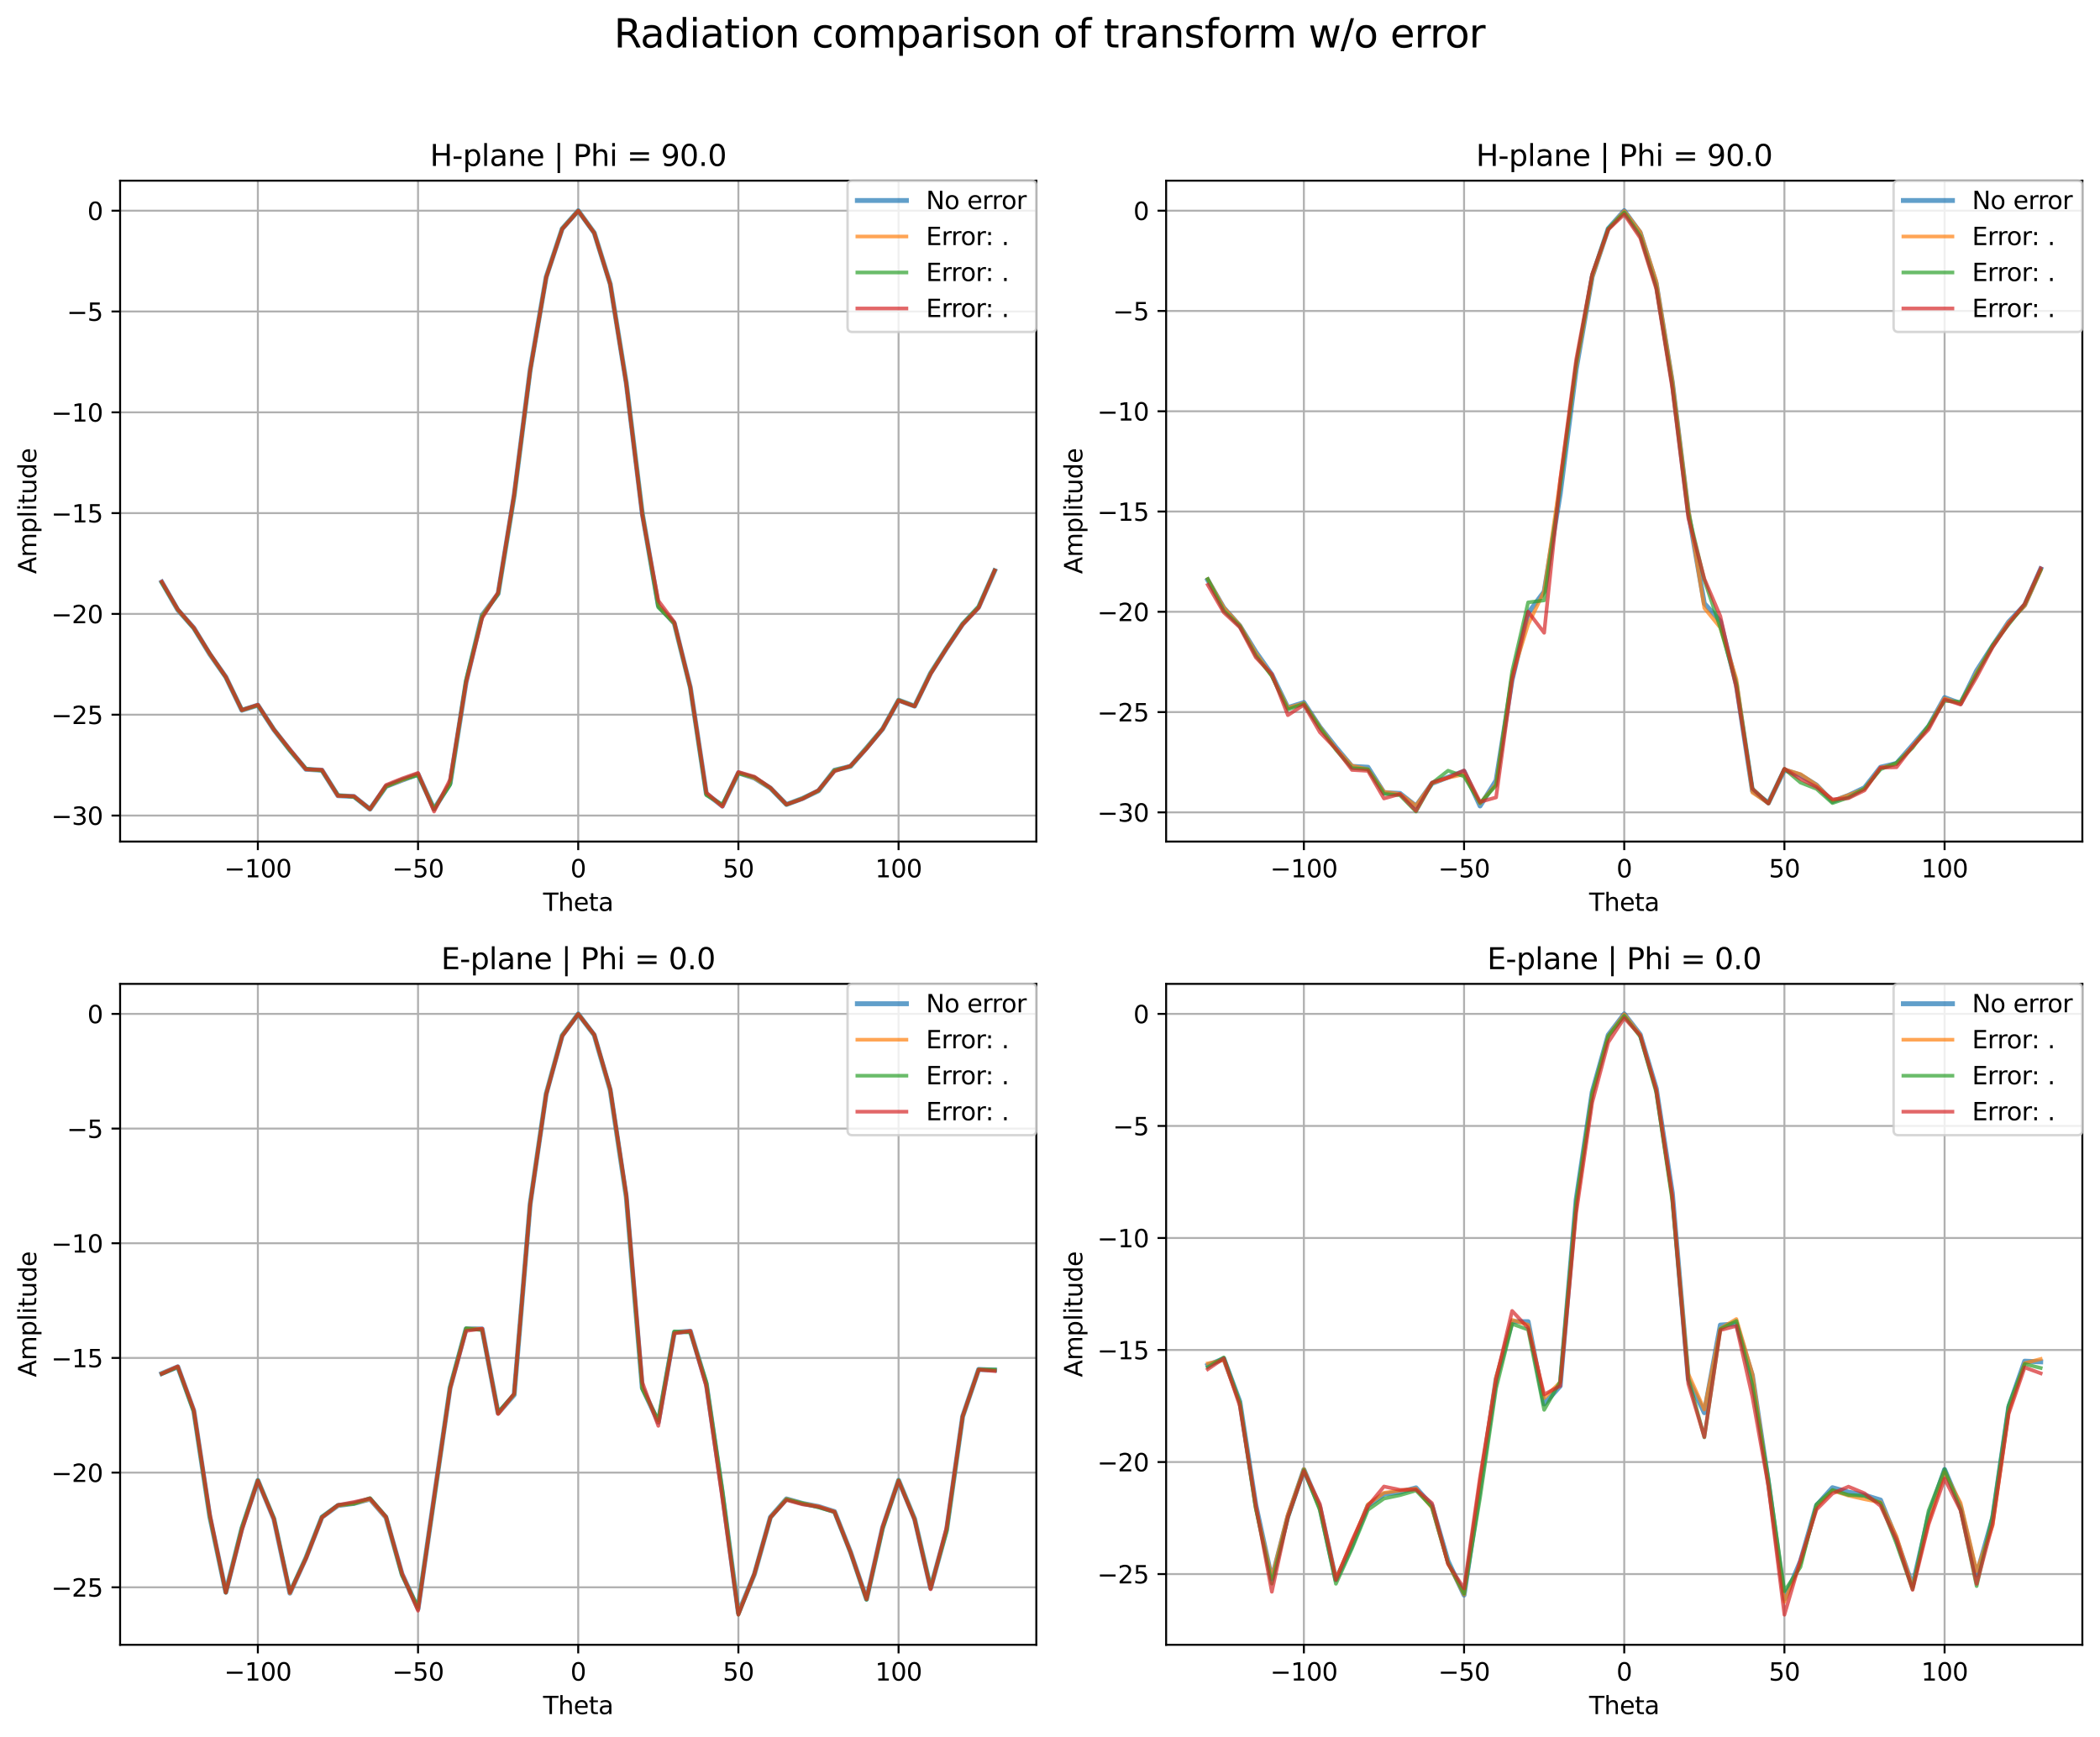 <?xml version="1.0" encoding="utf-8" standalone="no"?>
<!DOCTYPE svg PUBLIC "-//W3C//DTD SVG 1.1//EN"
  "http://www.w3.org/Graphics/SVG/1.1/DTD/svg11.dtd">
<svg xmlns:xlink="http://www.w3.org/1999/xlink" width="856.443pt" height="708.396pt" viewBox="0 0 856.443 708.396" xmlns="http://www.w3.org/2000/svg" version="1.1">
 <defs>
  <style type="text/css">*{stroke-linejoin: round; stroke-linecap: butt}</style>
 </defs>
 <g id="figure_1">
  <g id="patch_1">
   <path d="M -0 708.396 
L 856.443 708.396 
L 856.443 0 
L -0 0 
z
" style="fill: #ffffff"/>
  </g>
  <g id="axes_1">
   <g id="patch_2">
    <path d="M 48.983 343.24 
L 422.643 343.24 
L 422.643 73.68 
L 48.983 73.68 
z
" style="fill: #ffffff"/>
   </g>
   <g id="matplotlib.axis_1">
    <g id="xtick_1">
     <g id="line2d_1">
      <path d="M 105.162 343.24 
L 105.162 73.68 
" clip-path="url(#pd3113b88f5)" style="fill: none; stroke: #b0b0b0; stroke-width: 0.8; stroke-linecap: square"/>
     </g>
     <g id="line2d_2">
      <defs>
       <path id="m065ef00e21" d="M 0 0 
L 0 3.5 
" style="stroke: #000000; stroke-width: 0.8"/>
      </defs>
      <g>
       <use xlink:href="#m065ef00e21" x="105.162" y="343.24" style="stroke: #000000; stroke-width: 0.8"/>
      </g>
     </g>
     <g id="text_1">
      <!-- −100 -->
      <g transform="translate(91.429 357.838) scale(0.1 -0.1)">
       <defs>
        <path id="DejaVuSans-2212" d="M 678 2272 
L 4684 2272 
L 4684 1741 
L 678 1741 
L 678 2272 
z
" transform="scale(0.016)"/>
        <path id="DejaVuSans-31" d="M 794 531 
L 1825 531 
L 1825 4091 
L 703 3866 
L 703 4441 
L 1819 4666 
L 2450 4666 
L 2450 531 
L 3481 531 
L 3481 0 
L 794 0 
L 794 531 
z
" transform="scale(0.016)"/>
        <path id="DejaVuSans-30" d="M 2034 4250 
Q 1547 4250 1301 3770 
Q 1056 3291 1056 2328 
Q 1056 1369 1301 889 
Q 1547 409 2034 409 
Q 2525 409 2770 889 
Q 3016 1369 3016 2328 
Q 3016 3291 2770 3770 
Q 2525 4250 2034 4250 
z
M 2034 4750 
Q 2819 4750 3233 4129 
Q 3647 3509 3647 2328 
Q 3647 1150 3233 529 
Q 2819 -91 2034 -91 
Q 1250 -91 836 529 
Q 422 1150 422 2328 
Q 422 3509 836 4129 
Q 1250 4750 2034 4750 
z
" transform="scale(0.016)"/>
       </defs>
       <use xlink:href="#DejaVuSans-2212"/>
       <use xlink:href="#DejaVuSans-31" transform="translate(83.789 0)"/>
       <use xlink:href="#DejaVuSans-30" transform="translate(147.412 0)"/>
       <use xlink:href="#DejaVuSans-30" transform="translate(211.035 0)"/>
      </g>
     </g>
    </g>
    <g id="xtick_2">
     <g id="line2d_3">
      <path d="M 170.488 343.24 
L 170.488 73.68 
" clip-path="url(#pd3113b88f5)" style="fill: none; stroke: #b0b0b0; stroke-width: 0.8; stroke-linecap: square"/>
     </g>
     <g id="line2d_4">
      <g>
       <use xlink:href="#m065ef00e21" x="170.488" y="343.24" style="stroke: #000000; stroke-width: 0.8"/>
      </g>
     </g>
     <g id="text_2">
      <!-- −50 -->
      <g transform="translate(159.935 357.838) scale(0.1 -0.1)">
       <defs>
        <path id="DejaVuSans-35" d="M 691 4666 
L 3169 4666 
L 3169 4134 
L 1269 4134 
L 1269 2991 
Q 1406 3038 1543 3061 
Q 1681 3084 1819 3084 
Q 2600 3084 3056 2656 
Q 3513 2228 3513 1497 
Q 3513 744 3044 326 
Q 2575 -91 1722 -91 
Q 1428 -91 1123 -41 
Q 819 9 494 109 
L 494 744 
Q 775 591 1075 516 
Q 1375 441 1709 441 
Q 2250 441 2565 725 
Q 2881 1009 2881 1497 
Q 2881 1984 2565 2268 
Q 2250 2553 1709 2553 
Q 1456 2553 1204 2497 
Q 953 2441 691 2322 
L 691 4666 
z
" transform="scale(0.016)"/>
       </defs>
       <use xlink:href="#DejaVuSans-2212"/>
       <use xlink:href="#DejaVuSans-35" transform="translate(83.789 0)"/>
       <use xlink:href="#DejaVuSans-30" transform="translate(147.412 0)"/>
      </g>
     </g>
    </g>
    <g id="xtick_3">
     <g id="line2d_5">
      <path d="M 235.813 343.24 
L 235.813 73.68 
" clip-path="url(#pd3113b88f5)" style="fill: none; stroke: #b0b0b0; stroke-width: 0.8; stroke-linecap: square"/>
     </g>
     <g id="line2d_6">
      <g>
       <use xlink:href="#m065ef00e21" x="235.813" y="343.24" style="stroke: #000000; stroke-width: 0.8"/>
      </g>
     </g>
     <g id="text_3">
      <!-- 0 -->
      <g transform="translate(232.632 357.838) scale(0.1 -0.1)">
       <use xlink:href="#DejaVuSans-30"/>
      </g>
     </g>
    </g>
    <g id="xtick_4">
     <g id="line2d_7">
      <path d="M 301.138 343.24 
L 301.138 73.68 
" clip-path="url(#pd3113b88f5)" style="fill: none; stroke: #b0b0b0; stroke-width: 0.8; stroke-linecap: square"/>
     </g>
     <g id="line2d_8">
      <g>
       <use xlink:href="#m065ef00e21" x="301.138" y="343.24" style="stroke: #000000; stroke-width: 0.8"/>
      </g>
     </g>
     <g id="text_4">
      <!-- 50 -->
      <g transform="translate(294.775 357.838) scale(0.1 -0.1)">
       <use xlink:href="#DejaVuSans-35"/>
       <use xlink:href="#DejaVuSans-30" transform="translate(63.623 0)"/>
      </g>
     </g>
    </g>
    <g id="xtick_5">
     <g id="line2d_9">
      <path d="M 366.463 343.24 
L 366.463 73.68 
" clip-path="url(#pd3113b88f5)" style="fill: none; stroke: #b0b0b0; stroke-width: 0.8; stroke-linecap: square"/>
     </g>
     <g id="line2d_10">
      <g>
       <use xlink:href="#m065ef00e21" x="366.463" y="343.24" style="stroke: #000000; stroke-width: 0.8"/>
      </g>
     </g>
     <g id="text_5">
      <!-- 100 -->
      <g transform="translate(356.919 357.838) scale(0.1 -0.1)">
       <use xlink:href="#DejaVuSans-31"/>
       <use xlink:href="#DejaVuSans-30" transform="translate(63.623 0)"/>
       <use xlink:href="#DejaVuSans-30" transform="translate(127.246 0)"/>
      </g>
     </g>
    </g>
    <g id="text_6">
     <!-- Theta -->
     <g transform="translate(221.489 371.517) scale(0.1 -0.1)">
      <defs>
       <path id="DejaVuSans-54" d="M -19 4666 
L 3928 4666 
L 3928 4134 
L 2272 4134 
L 2272 0 
L 1638 0 
L 1638 4134 
L -19 4134 
L -19 4666 
z
" transform="scale(0.016)"/>
       <path id="DejaVuSans-68" d="M 3513 2113 
L 3513 0 
L 2938 0 
L 2938 2094 
Q 2938 2591 2744 2837 
Q 2550 3084 2163 3084 
Q 1697 3084 1428 2787 
Q 1159 2491 1159 1978 
L 1159 0 
L 581 0 
L 581 4863 
L 1159 4863 
L 1159 2956 
Q 1366 3272 1645 3428 
Q 1925 3584 2291 3584 
Q 2894 3584 3203 3211 
Q 3513 2838 3513 2113 
z
" transform="scale(0.016)"/>
       <path id="DejaVuSans-65" d="M 3597 1894 
L 3597 1613 
L 953 1613 
Q 991 1019 1311 708 
Q 1631 397 2203 397 
Q 2534 397 2845 478 
Q 3156 559 3463 722 
L 3463 178 
Q 3153 47 2828 -22 
Q 2503 -91 2169 -91 
Q 1331 -91 842 396 
Q 353 884 353 1716 
Q 353 2575 817 3079 
Q 1281 3584 2069 3584 
Q 2775 3584 3186 3129 
Q 3597 2675 3597 1894 
z
M 3022 2063 
Q 3016 2534 2758 2815 
Q 2500 3097 2075 3097 
Q 1594 3097 1305 2825 
Q 1016 2553 972 2059 
L 3022 2063 
z
" transform="scale(0.016)"/>
       <path id="DejaVuSans-74" d="M 1172 4494 
L 1172 3500 
L 2356 3500 
L 2356 3053 
L 1172 3053 
L 1172 1153 
Q 1172 725 1289 603 
Q 1406 481 1766 481 
L 2356 481 
L 2356 0 
L 1766 0 
Q 1100 0 847 248 
Q 594 497 594 1153 
L 594 3053 
L 172 3053 
L 172 3500 
L 594 3500 
L 594 4494 
L 1172 4494 
z
" transform="scale(0.016)"/>
       <path id="DejaVuSans-61" d="M 2194 1759 
Q 1497 1759 1228 1600 
Q 959 1441 959 1056 
Q 959 750 1161 570 
Q 1363 391 1709 391 
Q 2188 391 2477 730 
Q 2766 1069 2766 1631 
L 2766 1759 
L 2194 1759 
z
M 3341 1997 
L 3341 0 
L 2766 0 
L 2766 531 
Q 2569 213 2275 61 
Q 1981 -91 1556 -91 
Q 1019 -91 701 211 
Q 384 513 384 1019 
Q 384 1609 779 1909 
Q 1175 2209 1959 2209 
L 2766 2209 
L 2766 2266 
Q 2766 2663 2505 2880 
Q 2244 3097 1772 3097 
Q 1472 3097 1187 3025 
Q 903 2953 641 2809 
L 641 3341 
Q 956 3463 1253 3523 
Q 1550 3584 1831 3584 
Q 2591 3584 2966 3190 
Q 3341 2797 3341 1997 
z
" transform="scale(0.016)"/>
      </defs>
      <use xlink:href="#DejaVuSans-54"/>
      <use xlink:href="#DejaVuSans-68" transform="translate(61.084 0)"/>
      <use xlink:href="#DejaVuSans-65" transform="translate(124.463 0)"/>
      <use xlink:href="#DejaVuSans-74" transform="translate(185.986 0)"/>
      <use xlink:href="#DejaVuSans-61" transform="translate(225.195 0)"/>
     </g>
    </g>
   </g>
   <g id="matplotlib.axis_2">
    <g id="ytick_1">
     <g id="line2d_11">
      <path d="M 48.983 332.623 
L 422.643 332.623 
" clip-path="url(#pd3113b88f5)" style="fill: none; stroke: #b0b0b0; stroke-width: 0.8; stroke-linecap: square"/>
     </g>
     <g id="line2d_12">
      <defs>
       <path id="m8d6c41c9fd" d="M 0 0 
L -3.5 0 
" style="stroke: #000000; stroke-width: 0.8"/>
      </defs>
      <g>
       <use xlink:href="#m8d6c41c9fd" x="48.983" y="332.623" style="stroke: #000000; stroke-width: 0.8"/>
      </g>
     </g>
     <g id="text_7">
      <!-- −30 -->
      <g transform="translate(20.878 336.422) scale(0.1 -0.1)">
       <defs>
        <path id="DejaVuSans-33" d="M 2597 2516 
Q 3050 2419 3304 2112 
Q 3559 1806 3559 1356 
Q 3559 666 3084 287 
Q 2609 -91 1734 -91 
Q 1441 -91 1130 -33 
Q 819 25 488 141 
L 488 750 
Q 750 597 1062 519 
Q 1375 441 1716 441 
Q 2309 441 2620 675 
Q 2931 909 2931 1356 
Q 2931 1769 2642 2001 
Q 2353 2234 1838 2234 
L 1294 2234 
L 1294 2753 
L 1863 2753 
Q 2328 2753 2575 2939 
Q 2822 3125 2822 3475 
Q 2822 3834 2567 4026 
Q 2313 4219 1838 4219 
Q 1578 4219 1281 4162 
Q 984 4106 628 3988 
L 628 4550 
Q 988 4650 1302 4700 
Q 1616 4750 1894 4750 
Q 2613 4750 3031 4423 
Q 3450 4097 3450 3541 
Q 3450 3153 3228 2886 
Q 3006 2619 2597 2516 
z
" transform="scale(0.016)"/>
       </defs>
       <use xlink:href="#DejaVuSans-2212"/>
       <use xlink:href="#DejaVuSans-33" transform="translate(83.789 0)"/>
       <use xlink:href="#DejaVuSans-30" transform="translate(147.412 0)"/>
      </g>
     </g>
    </g>
    <g id="ytick_2">
     <g id="line2d_13">
      <path d="M 48.983 291.508 
L 422.643 291.508 
" clip-path="url(#pd3113b88f5)" style="fill: none; stroke: #b0b0b0; stroke-width: 0.8; stroke-linecap: square"/>
     </g>
     <g id="line2d_14">
      <g>
       <use xlink:href="#m8d6c41c9fd" x="48.983" y="291.508" style="stroke: #000000; stroke-width: 0.8"/>
      </g>
     </g>
     <g id="text_8">
      <!-- −25 -->
      <g transform="translate(20.878 295.307) scale(0.1 -0.1)">
       <defs>
        <path id="DejaVuSans-32" d="M 1228 531 
L 3431 531 
L 3431 0 
L 469 0 
L 469 531 
Q 828 903 1448 1529 
Q 2069 2156 2228 2338 
Q 2531 2678 2651 2914 
Q 2772 3150 2772 3378 
Q 2772 3750 2511 3984 
Q 2250 4219 1831 4219 
Q 1534 4219 1204 4116 
Q 875 4013 500 3803 
L 500 4441 
Q 881 4594 1212 4672 
Q 1544 4750 1819 4750 
Q 2544 4750 2975 4387 
Q 3406 4025 3406 3419 
Q 3406 3131 3298 2873 
Q 3191 2616 2906 2266 
Q 2828 2175 2409 1742 
Q 1991 1309 1228 531 
z
" transform="scale(0.016)"/>
       </defs>
       <use xlink:href="#DejaVuSans-2212"/>
       <use xlink:href="#DejaVuSans-32" transform="translate(83.789 0)"/>
       <use xlink:href="#DejaVuSans-35" transform="translate(147.412 0)"/>
      </g>
     </g>
    </g>
    <g id="ytick_3">
     <g id="line2d_15">
      <path d="M 48.983 250.393 
L 422.643 250.393 
" clip-path="url(#pd3113b88f5)" style="fill: none; stroke: #b0b0b0; stroke-width: 0.8; stroke-linecap: square"/>
     </g>
     <g id="line2d_16">
      <g>
       <use xlink:href="#m8d6c41c9fd" x="48.983" y="250.393" style="stroke: #000000; stroke-width: 0.8"/>
      </g>
     </g>
     <g id="text_9">
      <!-- −20 -->
      <g transform="translate(20.878 254.192) scale(0.1 -0.1)">
       <use xlink:href="#DejaVuSans-2212"/>
       <use xlink:href="#DejaVuSans-32" transform="translate(83.789 0)"/>
       <use xlink:href="#DejaVuSans-30" transform="translate(147.412 0)"/>
      </g>
     </g>
    </g>
    <g id="ytick_4">
     <g id="line2d_17">
      <path d="M 48.983 209.278 
L 422.643 209.278 
" clip-path="url(#pd3113b88f5)" style="fill: none; stroke: #b0b0b0; stroke-width: 0.8; stroke-linecap: square"/>
     </g>
     <g id="line2d_18">
      <g>
       <use xlink:href="#m8d6c41c9fd" x="48.983" y="209.278" style="stroke: #000000; stroke-width: 0.8"/>
      </g>
     </g>
     <g id="text_10">
      <!-- −15 -->
      <g transform="translate(20.878 213.077) scale(0.1 -0.1)">
       <use xlink:href="#DejaVuSans-2212"/>
       <use xlink:href="#DejaVuSans-31" transform="translate(83.789 0)"/>
       <use xlink:href="#DejaVuSans-35" transform="translate(147.412 0)"/>
      </g>
     </g>
    </g>
    <g id="ytick_5">
     <g id="line2d_19">
      <path d="M 48.983 168.163 
L 422.643 168.163 
" clip-path="url(#pd3113b88f5)" style="fill: none; stroke: #b0b0b0; stroke-width: 0.8; stroke-linecap: square"/>
     </g>
     <g id="line2d_20">
      <g>
       <use xlink:href="#m8d6c41c9fd" x="48.983" y="168.163" style="stroke: #000000; stroke-width: 0.8"/>
      </g>
     </g>
     <g id="text_11">
      <!-- −10 -->
      <g transform="translate(20.878 171.962) scale(0.1 -0.1)">
       <use xlink:href="#DejaVuSans-2212"/>
       <use xlink:href="#DejaVuSans-31" transform="translate(83.789 0)"/>
       <use xlink:href="#DejaVuSans-30" transform="translate(147.412 0)"/>
      </g>
     </g>
    </g>
    <g id="ytick_6">
     <g id="line2d_21">
      <path d="M 48.983 127.048 
L 422.643 127.048 
" clip-path="url(#pd3113b88f5)" style="fill: none; stroke: #b0b0b0; stroke-width: 0.8; stroke-linecap: square"/>
     </g>
     <g id="line2d_22">
      <g>
       <use xlink:href="#m8d6c41c9fd" x="48.983" y="127.048" style="stroke: #000000; stroke-width: 0.8"/>
      </g>
     </g>
     <g id="text_12">
      <!-- −5 -->
      <g transform="translate(27.241 130.847) scale(0.1 -0.1)">
       <use xlink:href="#DejaVuSans-2212"/>
       <use xlink:href="#DejaVuSans-35" transform="translate(83.789 0)"/>
      </g>
     </g>
    </g>
    <g id="ytick_7">
     <g id="line2d_23">
      <path d="M 48.983 85.933 
L 422.643 85.933 
" clip-path="url(#pd3113b88f5)" style="fill: none; stroke: #b0b0b0; stroke-width: 0.8; stroke-linecap: square"/>
     </g>
     <g id="line2d_24">
      <g>
       <use xlink:href="#m8d6c41c9fd" x="48.983" y="85.933" style="stroke: #000000; stroke-width: 0.8"/>
      </g>
     </g>
     <g id="text_13">
      <!-- 0 -->
      <g transform="translate(35.62 89.732) scale(0.1 -0.1)">
       <use xlink:href="#DejaVuSans-30"/>
      </g>
     </g>
    </g>
    <g id="text_14">
     <!-- Amplitude -->
     <g transform="translate(14.798 234.083) rotate(-90) scale(0.1 -0.1)">
      <defs>
       <path id="DejaVuSans-41" d="M 2188 4044 
L 1331 1722 
L 3047 1722 
L 2188 4044 
z
M 1831 4666 
L 2547 4666 
L 4325 0 
L 3669 0 
L 3244 1197 
L 1141 1197 
L 716 0 
L 50 0 
L 1831 4666 
z
" transform="scale(0.016)"/>
       <path id="DejaVuSans-6d" d="M 3328 2828 
Q 3544 3216 3844 3400 
Q 4144 3584 4550 3584 
Q 5097 3584 5394 3201 
Q 5691 2819 5691 2113 
L 5691 0 
L 5113 0 
L 5113 2094 
Q 5113 2597 4934 2840 
Q 4756 3084 4391 3084 
Q 3944 3084 3684 2787 
Q 3425 2491 3425 1978 
L 3425 0 
L 2847 0 
L 2847 2094 
Q 2847 2600 2669 2842 
Q 2491 3084 2119 3084 
Q 1678 3084 1418 2786 
Q 1159 2488 1159 1978 
L 1159 0 
L 581 0 
L 581 3500 
L 1159 3500 
L 1159 2956 
Q 1356 3278 1631 3431 
Q 1906 3584 2284 3584 
Q 2666 3584 2933 3390 
Q 3200 3197 3328 2828 
z
" transform="scale(0.016)"/>
       <path id="DejaVuSans-70" d="M 1159 525 
L 1159 -1331 
L 581 -1331 
L 581 3500 
L 1159 3500 
L 1159 2969 
Q 1341 3281 1617 3432 
Q 1894 3584 2278 3584 
Q 2916 3584 3314 3078 
Q 3713 2572 3713 1747 
Q 3713 922 3314 415 
Q 2916 -91 2278 -91 
Q 1894 -91 1617 61 
Q 1341 213 1159 525 
z
M 3116 1747 
Q 3116 2381 2855 2742 
Q 2594 3103 2138 3103 
Q 1681 3103 1420 2742 
Q 1159 2381 1159 1747 
Q 1159 1113 1420 752 
Q 1681 391 2138 391 
Q 2594 391 2855 752 
Q 3116 1113 3116 1747 
z
" transform="scale(0.016)"/>
       <path id="DejaVuSans-6c" d="M 603 4863 
L 1178 4863 
L 1178 0 
L 603 0 
L 603 4863 
z
" transform="scale(0.016)"/>
       <path id="DejaVuSans-69" d="M 603 3500 
L 1178 3500 
L 1178 0 
L 603 0 
L 603 3500 
z
M 603 4863 
L 1178 4863 
L 1178 4134 
L 603 4134 
L 603 4863 
z
" transform="scale(0.016)"/>
       <path id="DejaVuSans-75" d="M 544 1381 
L 544 3500 
L 1119 3500 
L 1119 1403 
Q 1119 906 1312 657 
Q 1506 409 1894 409 
Q 2359 409 2629 706 
Q 2900 1003 2900 1516 
L 2900 3500 
L 3475 3500 
L 3475 0 
L 2900 0 
L 2900 538 
Q 2691 219 2414 64 
Q 2138 -91 1772 -91 
Q 1169 -91 856 284 
Q 544 659 544 1381 
z
M 1991 3584 
L 1991 3584 
z
" transform="scale(0.016)"/>
       <path id="DejaVuSans-64" d="M 2906 2969 
L 2906 4863 
L 3481 4863 
L 3481 0 
L 2906 0 
L 2906 525 
Q 2725 213 2448 61 
Q 2172 -91 1784 -91 
Q 1150 -91 751 415 
Q 353 922 353 1747 
Q 353 2572 751 3078 
Q 1150 3584 1784 3584 
Q 2172 3584 2448 3432 
Q 2725 3281 2906 2969 
z
M 947 1747 
Q 947 1113 1208 752 
Q 1469 391 1925 391 
Q 2381 391 2643 752 
Q 2906 1113 2906 1747 
Q 2906 2381 2643 2742 
Q 2381 3103 1925 3103 
Q 1469 3103 1208 2742 
Q 947 2381 947 1747 
z
" transform="scale(0.016)"/>
      </defs>
      <use xlink:href="#DejaVuSans-41"/>
      <use xlink:href="#DejaVuSans-6d" transform="translate(68.408 0)"/>
      <use xlink:href="#DejaVuSans-70" transform="translate(165.82 0)"/>
      <use xlink:href="#DejaVuSans-6c" transform="translate(229.297 0)"/>
      <use xlink:href="#DejaVuSans-69" transform="translate(257.08 0)"/>
      <use xlink:href="#DejaVuSans-74" transform="translate(284.863 0)"/>
      <use xlink:href="#DejaVuSans-75" transform="translate(324.072 0)"/>
      <use xlink:href="#DejaVuSans-64" transform="translate(387.451 0)"/>
      <use xlink:href="#DejaVuSans-65" transform="translate(450.928 0)"/>
     </g>
    </g>
   </g>
   <g id="line2d_25">
    <path d="M 65.967 237.378 
L 72.5 248.756 
L 79.032 256.117 
L 85.565 266.834 
L 92.097 276.124 
L 98.63 289.685 
L 105.162 287.6 
L 111.695 297.61 
L 118.227 305.948 
L 124.76 313.758 
L 131.293 314.129 
L 137.825 324.539 
L 144.358 324.857 
L 150.89 330.031 
L 157.423 320.746 
L 163.955 318.211 
L 170.488 315.765 
L 177.02 330.004 
L 183.553 319.546 
L 190.085 278.228 
L 196.618 250.934 
L 203.15 242.121 
L 209.683 202.173 
L 216.215 150.891 
L 222.748 112.985 
L 229.28 93.286 
L 235.813 85.933 
L 242.345 94.946 
L 248.878 115.827 
L 255.41 156.193 
L 261.943 209.43 
L 268.475 246.977 
L 275.008 254.248 
L 281.54 280.382 
L 288.073 323.745 
L 294.605 328.743 
L 301.138 315.209 
L 307.671 317.333 
L 314.203 321.435 
L 320.736 328.117 
L 327.268 325.668 
L 333.801 322.523 
L 340.333 314.125 
L 346.866 312.552 
L 353.398 305.068 
L 359.931 297.347 
L 366.463 285.565 
L 372.996 287.999 
L 379.528 274.531 
L 386.061 264.325 
L 392.593 254.529 
L 399.126 247.594 
L 405.658 232.773 
" clip-path="url(#pd3113b88f5)" style="fill: none; stroke: #1f77b4; stroke-opacity: 0.7; stroke-width: 2; stroke-linecap: square"/>
   </g>
   <g id="line2d_26">
    <path d="M 65.967 237.398 
L 72.5 248.776 
L 79.032 256.122 
L 85.565 266.828 
L 92.097 276.127 
L 98.63 289.713 
L 105.162 287.599 
L 111.695 297.613 
L 118.227 305.964 
L 124.76 313.763 
L 131.293 314.127 
L 137.825 324.564 
L 144.358 324.86 
L 150.89 330.069 
L 157.423 320.723 
L 163.955 318.209 
L 170.488 315.703 
L 177.02 330.123 
L 183.553 319.352 
L 190.085 278.182 
L 196.618 251.098 
L 203.15 241.981 
L 209.683 202.177 
L 216.215 150.946 
L 222.748 113.007 
L 229.28 93.291 
L 235.813 85.935 
L 242.345 94.945 
L 248.878 115.829 
L 255.41 156.219 
L 261.943 209.42 
L 268.475 246.809 
L 275.008 254.402 
L 281.54 280.435 
L 288.073 323.736 
L 294.605 328.696 
L 301.138 315.189 
L 307.671 317.369 
L 314.203 321.445 
L 320.736 328.143 
L 327.268 325.662 
L 333.801 322.493 
L 340.333 314.143 
L 346.866 312.517 
L 353.398 305.066 
L 359.931 297.344 
L 366.463 285.542 
L 372.996 288.002 
L 379.528 274.528 
L 386.061 264.325 
L 392.593 254.513 
L 399.126 247.594 
L 405.658 232.756 
" clip-path="url(#pd3113b88f5)" style="fill: none; stroke: #ff7f0e; stroke-opacity: 0.7; stroke-width: 1.5; stroke-linecap: square"/>
   </g>
   <g id="line2d_27">
    <path d="M 65.967 237.664 
L 72.5 248.579 
L 79.032 256.278 
L 85.565 266.628 
L 92.097 276.248 
L 98.63 289.549 
L 105.162 287.654 
L 111.695 297.502 
L 118.227 306.079 
L 124.76 313.521 
L 131.293 314.301 
L 137.825 324.344 
L 144.358 325.009 
L 150.89 329.929 
L 157.423 320.799 
L 163.955 317.988 
L 170.488 316.182 
L 177.02 329.9 
L 183.553 320.114 
L 190.085 277.303 
L 196.618 251.398 
L 203.15 242.243 
L 209.683 202.215 
L 216.215 151.203 
L 222.748 113.094 
L 229.28 93.318 
L 235.813 85.994 
L 242.345 95.034 
L 248.878 116.006 
L 255.41 156.316 
L 261.943 209.435 
L 268.475 247.74 
L 275.008 254.203 
L 281.54 280.64 
L 288.073 324.333 
L 294.605 328.14 
L 301.138 315.41 
L 307.671 317.004 
L 314.203 321.415 
L 320.736 328.157 
L 327.268 325.688 
L 333.801 322.442 
L 340.333 314.224 
L 346.866 312.518 
L 353.398 305.153 
L 359.931 297.313 
L 366.463 285.583 
L 372.996 288.004 
L 379.528 274.648 
L 386.061 264.248 
L 392.593 254.499 
L 399.126 247.471 
L 405.658 232.679 
" clip-path="url(#pd3113b88f5)" style="fill: none; stroke: #2ca02c; stroke-opacity: 0.7; stroke-width: 1.5; stroke-linecap: square"/>
   </g>
   <g id="line2d_28">
    <path d="M 65.967 237.232 
L 72.5 248.523 
L 79.032 256.058 
L 85.565 266.592 
L 92.097 276.082 
L 98.63 289.613 
L 105.162 287.435 
L 111.695 297.571 
L 118.227 305.649 
L 124.76 313.747 
L 131.293 313.985 
L 137.825 324.61 
L 144.358 324.734 
L 150.89 330.003 
L 157.423 320.163 
L 163.955 317.529 
L 170.488 315.24 
L 177.02 330.987 
L 183.553 317.966 
L 190.085 278.401 
L 196.618 252.153 
L 203.15 241.654 
L 209.683 201.553 
L 216.215 151.084 
L 222.748 113.166 
L 229.28 93.444 
L 235.813 86.013 
L 242.345 95.025 
L 248.878 115.984 
L 255.41 156.607 
L 261.943 210.171 
L 268.475 244.974 
L 275.008 253.704 
L 281.54 280.356 
L 288.073 323.255 
L 294.605 328.982 
L 301.138 314.861 
L 307.671 316.761 
L 314.203 321.288 
L 320.736 328.088 
L 327.268 325.838 
L 333.801 322.279 
L 340.333 314.577 
L 346.866 312.36 
L 353.398 305.413 
L 359.931 297.381 
L 366.463 285.722 
L 372.996 288.07 
L 379.528 274.875 
L 386.061 264.413 
L 392.593 254.764 
L 399.126 247.921 
L 405.658 232.672 
" clip-path="url(#pd3113b88f5)" style="fill: none; stroke: #d62728; stroke-opacity: 0.7; stroke-width: 1.5; stroke-linecap: square"/>
   </g>
   <g id="patch_3">
    <path d="M 48.983 343.24 
L 48.983 73.68 
" style="fill: none; stroke: #000000; stroke-width: 0.8; stroke-linejoin: miter; stroke-linecap: square"/>
   </g>
   <g id="patch_4">
    <path d="M 422.643 343.24 
L 422.643 73.68 
" style="fill: none; stroke: #000000; stroke-width: 0.8; stroke-linejoin: miter; stroke-linecap: square"/>
   </g>
   <g id="patch_5">
    <path d="M 48.983 343.24 
L 422.643 343.24 
" style="fill: none; stroke: #000000; stroke-width: 0.8; stroke-linejoin: miter; stroke-linecap: square"/>
   </g>
   <g id="patch_6">
    <path d="M 48.983 73.68 
L 422.643 73.68 
" style="fill: none; stroke: #000000; stroke-width: 0.8; stroke-linejoin: miter; stroke-linecap: square"/>
   </g>
   <g id="text_15">
    <!-- H-plane | Phi = 90.0 -->
    <g transform="translate(175.366 67.68) scale(0.12 -0.12)">
     <defs>
      <path id="DejaVuSans-48" d="M 628 4666 
L 1259 4666 
L 1259 2753 
L 3553 2753 
L 3553 4666 
L 4184 4666 
L 4184 0 
L 3553 0 
L 3553 2222 
L 1259 2222 
L 1259 0 
L 628 0 
L 628 4666 
z
" transform="scale(0.016)"/>
      <path id="DejaVuSans-2d" d="M 313 2009 
L 1997 2009 
L 1997 1497 
L 313 1497 
L 313 2009 
z
" transform="scale(0.016)"/>
      <path id="DejaVuSans-6e" d="M 3513 2113 
L 3513 0 
L 2938 0 
L 2938 2094 
Q 2938 2591 2744 2837 
Q 2550 3084 2163 3084 
Q 1697 3084 1428 2787 
Q 1159 2491 1159 1978 
L 1159 0 
L 581 0 
L 581 3500 
L 1159 3500 
L 1159 2956 
Q 1366 3272 1645 3428 
Q 1925 3584 2291 3584 
Q 2894 3584 3203 3211 
Q 3513 2838 3513 2113 
z
" transform="scale(0.016)"/>
      <path id="DejaVuSans-20" transform="scale(0.016)"/>
      <path id="DejaVuSans-7c" d="M 1344 4891 
L 1344 -1509 
L 813 -1509 
L 813 4891 
L 1344 4891 
z
" transform="scale(0.016)"/>
      <path id="DejaVuSans-50" d="M 1259 4147 
L 1259 2394 
L 2053 2394 
Q 2494 2394 2734 2622 
Q 2975 2850 2975 3272 
Q 2975 3691 2734 3919 
Q 2494 4147 2053 4147 
L 1259 4147 
z
M 628 4666 
L 2053 4666 
Q 2838 4666 3239 4311 
Q 3641 3956 3641 3272 
Q 3641 2581 3239 2228 
Q 2838 1875 2053 1875 
L 1259 1875 
L 1259 0 
L 628 0 
L 628 4666 
z
" transform="scale(0.016)"/>
      <path id="DejaVuSans-3d" d="M 678 2906 
L 4684 2906 
L 4684 2381 
L 678 2381 
L 678 2906 
z
M 678 1631 
L 4684 1631 
L 4684 1100 
L 678 1100 
L 678 1631 
z
" transform="scale(0.016)"/>
      <path id="DejaVuSans-39" d="M 703 97 
L 703 672 
Q 941 559 1184 500 
Q 1428 441 1663 441 
Q 2288 441 2617 861 
Q 2947 1281 2994 2138 
Q 2813 1869 2534 1725 
Q 2256 1581 1919 1581 
Q 1219 1581 811 2004 
Q 403 2428 403 3163 
Q 403 3881 828 4315 
Q 1253 4750 1959 4750 
Q 2769 4750 3195 4129 
Q 3622 3509 3622 2328 
Q 3622 1225 3098 567 
Q 2575 -91 1691 -91 
Q 1453 -91 1209 -44 
Q 966 3 703 97 
z
M 1959 2075 
Q 2384 2075 2632 2365 
Q 2881 2656 2881 3163 
Q 2881 3666 2632 3958 
Q 2384 4250 1959 4250 
Q 1534 4250 1286 3958 
Q 1038 3666 1038 3163 
Q 1038 2656 1286 2365 
Q 1534 2075 1959 2075 
z
" transform="scale(0.016)"/>
      <path id="DejaVuSans-2e" d="M 684 794 
L 1344 794 
L 1344 0 
L 684 0 
L 684 794 
z
" transform="scale(0.016)"/>
     </defs>
     <use xlink:href="#DejaVuSans-48"/>
     <use xlink:href="#DejaVuSans-2d" transform="translate(75.195 0)"/>
     <use xlink:href="#DejaVuSans-70" transform="translate(111.279 0)"/>
     <use xlink:href="#DejaVuSans-6c" transform="translate(174.756 0)"/>
     <use xlink:href="#DejaVuSans-61" transform="translate(202.539 0)"/>
     <use xlink:href="#DejaVuSans-6e" transform="translate(263.818 0)"/>
     <use xlink:href="#DejaVuSans-65" transform="translate(327.197 0)"/>
     <use xlink:href="#DejaVuSans-20" transform="translate(388.721 0)"/>
     <use xlink:href="#DejaVuSans-7c" transform="translate(420.508 0)"/>
     <use xlink:href="#DejaVuSans-20" transform="translate(454.199 0)"/>
     <use xlink:href="#DejaVuSans-50" transform="translate(485.986 0)"/>
     <use xlink:href="#DejaVuSans-68" transform="translate(546.289 0)"/>
     <use xlink:href="#DejaVuSans-69" transform="translate(609.668 0)"/>
     <use xlink:href="#DejaVuSans-20" transform="translate(637.451 0)"/>
     <use xlink:href="#DejaVuSans-3d" transform="translate(669.238 0)"/>
     <use xlink:href="#DejaVuSans-20" transform="translate(753.027 0)"/>
     <use xlink:href="#DejaVuSans-39" transform="translate(784.814 0)"/>
     <use xlink:href="#DejaVuSans-30" transform="translate(848.438 0)"/>
     <use xlink:href="#DejaVuSans-2e" transform="translate(912.061 0)"/>
     <use xlink:href="#DejaVuSans-30" transform="translate(943.848 0)"/>
    </g>
   </g>
   <g id="legend_1">
    <g id="patch_7">
     <path d="M 347.66 135.393 
L 420.643 135.393 
Q 422.643 135.393 422.643 133.393 
L 422.643 75.68 
Q 422.643 73.68 420.643 73.68 
L 347.66 73.68 
Q 345.66 73.68 345.66 75.68 
L 345.66 133.393 
Q 345.66 135.393 347.66 135.393 
z
" style="fill: #ffffff; opacity: 0.8; stroke: #cccccc; stroke-linejoin: miter"/>
    </g>
    <g id="line2d_29">
     <path d="M 349.66 81.778 
L 359.66 81.778 
L 369.66 81.778 
" style="fill: none; stroke: #1f77b4; stroke-opacity: 0.7; stroke-width: 2; stroke-linecap: square"/>
    </g>
    <g id="text_16">
     <!-- No error -->
     <g transform="translate(377.66 85.278) scale(0.1 -0.1)">
      <defs>
       <path id="DejaVuSans-4e" d="M 628 4666 
L 1478 4666 
L 3547 763 
L 3547 4666 
L 4159 4666 
L 4159 0 
L 3309 0 
L 1241 3903 
L 1241 0 
L 628 0 
L 628 4666 
z
" transform="scale(0.016)"/>
       <path id="DejaVuSans-6f" d="M 1959 3097 
Q 1497 3097 1228 2736 
Q 959 2375 959 1747 
Q 959 1119 1226 758 
Q 1494 397 1959 397 
Q 2419 397 2687 759 
Q 2956 1122 2956 1747 
Q 2956 2369 2687 2733 
Q 2419 3097 1959 3097 
z
M 1959 3584 
Q 2709 3584 3137 3096 
Q 3566 2609 3566 1747 
Q 3566 888 3137 398 
Q 2709 -91 1959 -91 
Q 1206 -91 779 398 
Q 353 888 353 1747 
Q 353 2609 779 3096 
Q 1206 3584 1959 3584 
z
" transform="scale(0.016)"/>
       <path id="DejaVuSans-72" d="M 2631 2963 
Q 2534 3019 2420 3045 
Q 2306 3072 2169 3072 
Q 1681 3072 1420 2755 
Q 1159 2438 1159 1844 
L 1159 0 
L 581 0 
L 581 3500 
L 1159 3500 
L 1159 2956 
Q 1341 3275 1631 3429 
Q 1922 3584 2338 3584 
Q 2397 3584 2469 3576 
Q 2541 3569 2628 3553 
L 2631 2963 
z
" transform="scale(0.016)"/>
      </defs>
      <use xlink:href="#DejaVuSans-4e"/>
      <use xlink:href="#DejaVuSans-6f" transform="translate(74.805 0)"/>
      <use xlink:href="#DejaVuSans-20" transform="translate(135.986 0)"/>
      <use xlink:href="#DejaVuSans-65" transform="translate(167.773 0)"/>
      <use xlink:href="#DejaVuSans-72" transform="translate(229.297 0)"/>
      <use xlink:href="#DejaVuSans-72" transform="translate(268.66 0)"/>
      <use xlink:href="#DejaVuSans-6f" transform="translate(307.523 0)"/>
      <use xlink:href="#DejaVuSans-72" transform="translate(368.705 0)"/>
     </g>
    </g>
    <g id="line2d_30">
     <path d="M 349.66 96.457 
L 359.66 96.457 
L 369.66 96.457 
" style="fill: none; stroke: #ff7f0e; stroke-opacity: 0.7; stroke-width: 1.5; stroke-linecap: square"/>
    </g>
    <g id="text_17">
     <!-- Error: . -->
     <g transform="translate(377.66 99.957) scale(0.1 -0.1)">
      <defs>
       <path id="DejaVuSans-45" d="M 628 4666 
L 3578 4666 
L 3578 4134 
L 1259 4134 
L 1259 2753 
L 3481 2753 
L 3481 2222 
L 1259 2222 
L 1259 531 
L 3634 531 
L 3634 0 
L 628 0 
L 628 4666 
z
" transform="scale(0.016)"/>
       <path id="DejaVuSans-3a" d="M 750 794 
L 1409 794 
L 1409 0 
L 750 0 
L 750 794 
z
M 750 3309 
L 1409 3309 
L 1409 2516 
L 750 2516 
L 750 3309 
z
" transform="scale(0.016)"/>
      </defs>
      <use xlink:href="#DejaVuSans-45"/>
      <use xlink:href="#DejaVuSans-72" transform="translate(63.184 0)"/>
      <use xlink:href="#DejaVuSans-72" transform="translate(102.547 0)"/>
      <use xlink:href="#DejaVuSans-6f" transform="translate(141.41 0)"/>
      <use xlink:href="#DejaVuSans-72" transform="translate(202.592 0)"/>
      <use xlink:href="#DejaVuSans-3a" transform="translate(241.955 0)"/>
      <use xlink:href="#DejaVuSans-20" transform="translate(275.646 0)"/>
      <use xlink:href="#DejaVuSans-2e" transform="translate(307.434 0)"/>
     </g>
    </g>
    <g id="line2d_31">
     <path d="M 349.66 111.135 
L 359.66 111.135 
L 369.66 111.135 
" style="fill: none; stroke: #2ca02c; stroke-opacity: 0.7; stroke-width: 1.5; stroke-linecap: square"/>
    </g>
    <g id="text_18">
     <!-- Error: . -->
     <g transform="translate(377.66 114.635) scale(0.1 -0.1)">
      <use xlink:href="#DejaVuSans-45"/>
      <use xlink:href="#DejaVuSans-72" transform="translate(63.184 0)"/>
      <use xlink:href="#DejaVuSans-72" transform="translate(102.547 0)"/>
      <use xlink:href="#DejaVuSans-6f" transform="translate(141.41 0)"/>
      <use xlink:href="#DejaVuSans-72" transform="translate(202.592 0)"/>
      <use xlink:href="#DejaVuSans-3a" transform="translate(241.955 0)"/>
      <use xlink:href="#DejaVuSans-20" transform="translate(275.646 0)"/>
      <use xlink:href="#DejaVuSans-2e" transform="translate(307.434 0)"/>
     </g>
    </g>
    <g id="line2d_32">
     <path d="M 349.66 125.813 
L 359.66 125.813 
L 369.66 125.813 
" style="fill: none; stroke: #d62728; stroke-opacity: 0.7; stroke-width: 1.5; stroke-linecap: square"/>
    </g>
    <g id="text_19">
     <!-- Error: . -->
     <g transform="translate(377.66 129.313) scale(0.1 -0.1)">
      <use xlink:href="#DejaVuSans-45"/>
      <use xlink:href="#DejaVuSans-72" transform="translate(63.184 0)"/>
      <use xlink:href="#DejaVuSans-72" transform="translate(102.547 0)"/>
      <use xlink:href="#DejaVuSans-6f" transform="translate(141.41 0)"/>
      <use xlink:href="#DejaVuSans-72" transform="translate(202.592 0)"/>
      <use xlink:href="#DejaVuSans-3a" transform="translate(241.955 0)"/>
      <use xlink:href="#DejaVuSans-20" transform="translate(275.646 0)"/>
      <use xlink:href="#DejaVuSans-2e" transform="translate(307.434 0)"/>
     </g>
    </g>
   </g>
  </g>
  <g id="axes_2">
   <g id="patch_8">
    <path d="M 475.583 343.24 
L 849.243 343.24 
L 849.243 73.68 
L 475.583 73.68 
z
" style="fill: #ffffff"/>
   </g>
   <g id="matplotlib.axis_3">
    <g id="xtick_6">
     <g id="line2d_33">
      <path d="M 531.762 343.24 
L 531.762 73.68 
" clip-path="url(#pca6a703811)" style="fill: none; stroke: #b0b0b0; stroke-width: 0.8; stroke-linecap: square"/>
     </g>
     <g id="line2d_34">
      <g>
       <use xlink:href="#m065ef00e21" x="531.762" y="343.24" style="stroke: #000000; stroke-width: 0.8"/>
      </g>
     </g>
     <g id="text_20">
      <!-- −100 -->
      <g transform="translate(518.029 357.838) scale(0.1 -0.1)">
       <use xlink:href="#DejaVuSans-2212"/>
       <use xlink:href="#DejaVuSans-31" transform="translate(83.789 0)"/>
       <use xlink:href="#DejaVuSans-30" transform="translate(147.412 0)"/>
       <use xlink:href="#DejaVuSans-30" transform="translate(211.035 0)"/>
      </g>
     </g>
    </g>
    <g id="xtick_7">
     <g id="line2d_35">
      <path d="M 597.088 343.24 
L 597.088 73.68 
" clip-path="url(#pca6a703811)" style="fill: none; stroke: #b0b0b0; stroke-width: 0.8; stroke-linecap: square"/>
     </g>
     <g id="line2d_36">
      <g>
       <use xlink:href="#m065ef00e21" x="597.088" y="343.24" style="stroke: #000000; stroke-width: 0.8"/>
      </g>
     </g>
     <g id="text_21">
      <!-- −50 -->
      <g transform="translate(586.535 357.838) scale(0.1 -0.1)">
       <use xlink:href="#DejaVuSans-2212"/>
       <use xlink:href="#DejaVuSans-35" transform="translate(83.789 0)"/>
       <use xlink:href="#DejaVuSans-30" transform="translate(147.412 0)"/>
      </g>
     </g>
    </g>
    <g id="xtick_8">
     <g id="line2d_37">
      <path d="M 662.413 343.24 
L 662.413 73.68 
" clip-path="url(#pca6a703811)" style="fill: none; stroke: #b0b0b0; stroke-width: 0.8; stroke-linecap: square"/>
     </g>
     <g id="line2d_38">
      <g>
       <use xlink:href="#m065ef00e21" x="662.413" y="343.24" style="stroke: #000000; stroke-width: 0.8"/>
      </g>
     </g>
     <g id="text_22">
      <!-- 0 -->
      <g transform="translate(659.232 357.838) scale(0.1 -0.1)">
       <use xlink:href="#DejaVuSans-30"/>
      </g>
     </g>
    </g>
    <g id="xtick_9">
     <g id="line2d_39">
      <path d="M 727.738 343.24 
L 727.738 73.68 
" clip-path="url(#pca6a703811)" style="fill: none; stroke: #b0b0b0; stroke-width: 0.8; stroke-linecap: square"/>
     </g>
     <g id="line2d_40">
      <g>
       <use xlink:href="#m065ef00e21" x="727.738" y="343.24" style="stroke: #000000; stroke-width: 0.8"/>
      </g>
     </g>
     <g id="text_23">
      <!-- 50 -->
      <g transform="translate(721.375 357.838) scale(0.1 -0.1)">
       <use xlink:href="#DejaVuSans-35"/>
       <use xlink:href="#DejaVuSans-30" transform="translate(63.623 0)"/>
      </g>
     </g>
    </g>
    <g id="xtick_10">
     <g id="line2d_41">
      <path d="M 793.063 343.24 
L 793.063 73.68 
" clip-path="url(#pca6a703811)" style="fill: none; stroke: #b0b0b0; stroke-width: 0.8; stroke-linecap: square"/>
     </g>
     <g id="line2d_42">
      <g>
       <use xlink:href="#m065ef00e21" x="793.063" y="343.24" style="stroke: #000000; stroke-width: 0.8"/>
      </g>
     </g>
     <g id="text_24">
      <!-- 100 -->
      <g transform="translate(783.519 357.838) scale(0.1 -0.1)">
       <use xlink:href="#DejaVuSans-31"/>
       <use xlink:href="#DejaVuSans-30" transform="translate(63.623 0)"/>
       <use xlink:href="#DejaVuSans-30" transform="translate(127.246 0)"/>
      </g>
     </g>
    </g>
    <g id="text_25">
     <!-- Theta -->
     <g transform="translate(648.089 371.517) scale(0.1 -0.1)">
      <use xlink:href="#DejaVuSans-54"/>
      <use xlink:href="#DejaVuSans-68" transform="translate(61.084 0)"/>
      <use xlink:href="#DejaVuSans-65" transform="translate(124.463 0)"/>
      <use xlink:href="#DejaVuSans-74" transform="translate(185.986 0)"/>
      <use xlink:href="#DejaVuSans-61" transform="translate(225.195 0)"/>
     </g>
    </g>
   </g>
   <g id="matplotlib.axis_4">
    <g id="ytick_8">
     <g id="line2d_43">
      <path d="M 475.583 331.325 
L 849.243 331.325 
" clip-path="url(#pca6a703811)" style="fill: none; stroke: #b0b0b0; stroke-width: 0.8; stroke-linecap: square"/>
     </g>
     <g id="line2d_44">
      <g>
       <use xlink:href="#m8d6c41c9fd" x="475.583" y="331.325" style="stroke: #000000; stroke-width: 0.8"/>
      </g>
     </g>
     <g id="text_26">
      <!-- −30 -->
      <g transform="translate(447.478 335.124) scale(0.1 -0.1)">
       <use xlink:href="#DejaVuSans-2212"/>
       <use xlink:href="#DejaVuSans-33" transform="translate(83.789 0)"/>
       <use xlink:href="#DejaVuSans-30" transform="translate(147.412 0)"/>
      </g>
     </g>
    </g>
    <g id="ytick_9">
     <g id="line2d_45">
      <path d="M 475.583 290.426 
L 849.243 290.426 
" clip-path="url(#pca6a703811)" style="fill: none; stroke: #b0b0b0; stroke-width: 0.8; stroke-linecap: square"/>
     </g>
     <g id="line2d_46">
      <g>
       <use xlink:href="#m8d6c41c9fd" x="475.583" y="290.426" style="stroke: #000000; stroke-width: 0.8"/>
      </g>
     </g>
     <g id="text_27">
      <!-- −25 -->
      <g transform="translate(447.478 294.226) scale(0.1 -0.1)">
       <use xlink:href="#DejaVuSans-2212"/>
       <use xlink:href="#DejaVuSans-32" transform="translate(83.789 0)"/>
       <use xlink:href="#DejaVuSans-35" transform="translate(147.412 0)"/>
      </g>
     </g>
    </g>
    <g id="ytick_10">
     <g id="line2d_47">
      <path d="M 475.583 249.528 
L 849.243 249.528 
" clip-path="url(#pca6a703811)" style="fill: none; stroke: #b0b0b0; stroke-width: 0.8; stroke-linecap: square"/>
     </g>
     <g id="line2d_48">
      <g>
       <use xlink:href="#m8d6c41c9fd" x="475.583" y="249.528" style="stroke: #000000; stroke-width: 0.8"/>
      </g>
     </g>
     <g id="text_28">
      <!-- −20 -->
      <g transform="translate(447.478 253.327) scale(0.1 -0.1)">
       <use xlink:href="#DejaVuSans-2212"/>
       <use xlink:href="#DejaVuSans-32" transform="translate(83.789 0)"/>
       <use xlink:href="#DejaVuSans-30" transform="translate(147.412 0)"/>
      </g>
     </g>
    </g>
    <g id="ytick_11">
     <g id="line2d_49">
      <path d="M 475.583 208.629 
L 849.243 208.629 
" clip-path="url(#pca6a703811)" style="fill: none; stroke: #b0b0b0; stroke-width: 0.8; stroke-linecap: square"/>
     </g>
     <g id="line2d_50">
      <g>
       <use xlink:href="#m8d6c41c9fd" x="475.583" y="208.629" style="stroke: #000000; stroke-width: 0.8"/>
      </g>
     </g>
     <g id="text_29">
      <!-- −15 -->
      <g transform="translate(447.478 212.428) scale(0.1 -0.1)">
       <use xlink:href="#DejaVuSans-2212"/>
       <use xlink:href="#DejaVuSans-31" transform="translate(83.789 0)"/>
       <use xlink:href="#DejaVuSans-35" transform="translate(147.412 0)"/>
      </g>
     </g>
    </g>
    <g id="ytick_12">
     <g id="line2d_51">
      <path d="M 475.583 167.73 
L 849.243 167.73 
" clip-path="url(#pca6a703811)" style="fill: none; stroke: #b0b0b0; stroke-width: 0.8; stroke-linecap: square"/>
     </g>
     <g id="line2d_52">
      <g>
       <use xlink:href="#m8d6c41c9fd" x="475.583" y="167.73" style="stroke: #000000; stroke-width: 0.8"/>
      </g>
     </g>
     <g id="text_30">
      <!-- −10 -->
      <g transform="translate(447.478 171.529) scale(0.1 -0.1)">
       <use xlink:href="#DejaVuSans-2212"/>
       <use xlink:href="#DejaVuSans-31" transform="translate(83.789 0)"/>
       <use xlink:href="#DejaVuSans-30" transform="translate(147.412 0)"/>
      </g>
     </g>
    </g>
    <g id="ytick_13">
     <g id="line2d_53">
      <path d="M 475.583 126.831 
L 849.243 126.831 
" clip-path="url(#pca6a703811)" style="fill: none; stroke: #b0b0b0; stroke-width: 0.8; stroke-linecap: square"/>
     </g>
     <g id="line2d_54">
      <g>
       <use xlink:href="#m8d6c41c9fd" x="475.583" y="126.831" style="stroke: #000000; stroke-width: 0.8"/>
      </g>
     </g>
     <g id="text_31">
      <!-- −5 -->
      <g transform="translate(453.841 130.631) scale(0.1 -0.1)">
       <use xlink:href="#DejaVuSans-2212"/>
       <use xlink:href="#DejaVuSans-35" transform="translate(83.789 0)"/>
      </g>
     </g>
    </g>
    <g id="ytick_14">
     <g id="line2d_55">
      <path d="M 475.583 85.933 
L 849.243 85.933 
" clip-path="url(#pca6a703811)" style="fill: none; stroke: #b0b0b0; stroke-width: 0.8; stroke-linecap: square"/>
     </g>
     <g id="line2d_56">
      <g>
       <use xlink:href="#m8d6c41c9fd" x="475.583" y="85.933" style="stroke: #000000; stroke-width: 0.8"/>
      </g>
     </g>
     <g id="text_32">
      <!-- 0 -->
      <g transform="translate(462.22 89.732) scale(0.1 -0.1)">
       <use xlink:href="#DejaVuSans-30"/>
      </g>
     </g>
    </g>
    <g id="text_33">
     <!-- Amplitude -->
     <g transform="translate(441.398 234.083) rotate(-90) scale(0.1 -0.1)">
      <use xlink:href="#DejaVuSans-41"/>
      <use xlink:href="#DejaVuSans-6d" transform="translate(68.408 0)"/>
      <use xlink:href="#DejaVuSans-70" transform="translate(165.82 0)"/>
      <use xlink:href="#DejaVuSans-6c" transform="translate(229.297 0)"/>
      <use xlink:href="#DejaVuSans-69" transform="translate(257.08 0)"/>
      <use xlink:href="#DejaVuSans-74" transform="translate(284.863 0)"/>
      <use xlink:href="#DejaVuSans-75" transform="translate(324.072 0)"/>
      <use xlink:href="#DejaVuSans-64" transform="translate(387.451 0)"/>
      <use xlink:href="#DejaVuSans-65" transform="translate(450.928 0)"/>
     </g>
    </g>
   </g>
   <g id="line2d_57">
    <path d="M 492.567 236.581 
L 499.1 247.899 
L 505.632 255.222 
L 512.165 265.882 
L 518.697 275.123 
L 525.23 288.613 
L 531.762 286.539 
L 538.295 296.496 
L 544.827 304.791 
L 551.36 312.559 
L 557.893 312.928 
L 564.425 323.283 
L 570.958 323.599 
L 577.49 328.746 
L 584.023 319.51 
L 590.555 316.989 
L 597.088 314.555 
L 603.62 328.719 
L 610.153 318.317 
L 616.685 277.216 
L 623.218 250.066 
L 629.75 241.3 
L 636.283 201.561 
L 642.815 150.549 
L 649.348 112.842 
L 655.88 93.247 
L 662.413 85.933 
L 668.945 94.899 
L 675.478 115.67 
L 682.01 155.824 
L 688.543 208.781 
L 695.075 246.129 
L 701.608 253.362 
L 708.14 279.358 
L 714.673 322.494 
L 721.205 327.466 
L 727.738 314.003 
L 734.271 316.115 
L 740.803 320.195 
L 747.336 326.843 
L 753.868 324.406 
L 760.401 321.278 
L 766.933 312.924 
L 773.466 311.359 
L 779.998 303.915 
L 786.531 296.234 
L 793.063 284.514 
L 799.596 286.935 
L 806.128 273.539 
L 812.661 263.386 
L 819.193 253.642 
L 825.726 246.743 
L 832.258 232 
" clip-path="url(#pca6a703811)" style="fill: none; stroke: #1f77b4; stroke-opacity: 0.7; stroke-width: 2; stroke-linecap: square"/>
   </g>
   <g id="line2d_58">
    <path d="M 492.567 236.206 
L 499.1 247.807 
L 505.632 254.979 
L 512.165 266.333 
L 518.697 275.679 
L 525.23 288.692 
L 531.762 286.823 
L 538.295 296.53 
L 544.827 305.377 
L 551.36 312.287 
L 557.893 313.782 
L 564.425 322.955 
L 570.958 323.842 
L 577.49 328.596 
L 584.023 319.463 
L 590.555 317.17 
L 597.088 315.837 
L 603.62 327.666 
L 610.153 319.829 
L 616.685 275.605 
L 623.218 254.749 
L 629.75 241.168 
L 636.283 196.001 
L 642.815 149.239 
L 649.348 113.013 
L 655.88 93.584 
L 662.413 86.062 
L 668.945 94.479 
L 675.478 114.641 
L 682.01 154.911 
L 688.543 207.481 
L 695.075 248.006 
L 701.608 256.012 
L 708.14 276.933 
L 714.673 323.267 
L 721.205 327.615 
L 727.738 313.823 
L 734.271 315.718 
L 740.803 320.1 
L 747.336 326.65 
L 753.868 324.276 
L 760.401 321.782 
L 766.933 313.202 
L 773.466 311.549 
L 779.998 304.483 
L 786.531 296.402 
L 793.063 284.849 
L 799.596 286.984 
L 806.128 274.375 
L 812.661 263.534 
L 819.193 253.878 
L 825.726 247.14 
L 832.258 232.736 
" clip-path="url(#pca6a703811)" style="fill: none; stroke: #ff7f0e; stroke-opacity: 0.7; stroke-width: 1.5; stroke-linecap: square"/>
   </g>
   <g id="line2d_59">
    <path d="M 492.567 236.167 
L 499.1 249.162 
L 505.632 255.27 
L 512.165 267.419 
L 518.697 275.76 
L 525.23 289.389 
L 531.762 287.016 
L 538.295 296.831 
L 544.827 305.823 
L 551.36 313.298 
L 557.893 313.753 
L 564.425 323.803 
L 570.958 324.346 
L 577.49 330.987 
L 584.023 319.427 
L 590.555 314.328 
L 597.088 316.645 
L 603.62 327.543 
L 610.153 320.35 
L 616.685 273.856 
L 623.218 245.689 
L 629.75 244.86 
L 636.283 198.654 
L 642.815 148.352 
L 649.348 112.084 
L 655.88 93.242 
L 662.413 86.651 
L 668.945 96.233 
L 675.478 117.173 
L 682.01 156.967 
L 688.543 209.271 
L 695.075 236.544 
L 701.608 256.016 
L 708.14 279.103 
L 714.673 321.567 
L 721.205 327.656 
L 727.738 313.58 
L 734.271 319.169 
L 740.803 321.739 
L 747.336 327.547 
L 753.868 325.307 
L 760.401 321.581 
L 766.933 313.787 
L 773.466 311.151 
L 779.998 305.008 
L 786.531 295.936 
L 793.063 285.86 
L 799.596 286.282 
L 806.128 274.978 
L 812.661 263.118 
L 819.193 254.694 
L 825.726 246.48 
L 832.258 232.401 
" clip-path="url(#pca6a703811)" style="fill: none; stroke: #2ca02c; stroke-opacity: 0.7; stroke-width: 1.5; stroke-linecap: square"/>
   </g>
   <g id="line2d_60">
    <path d="M 492.567 238.527 
L 499.1 249.816 
L 505.632 255.844 
L 512.165 268.15 
L 518.697 274.928 
L 525.23 291.693 
L 531.762 287.451 
L 538.295 298.669 
L 544.827 305.423 
L 551.36 314.022 
L 557.893 314.405 
L 564.425 325.666 
L 570.958 323.844 
L 577.49 330.704 
L 584.023 319.171 
L 590.555 317.17 
L 597.088 314.257 
L 603.62 327.068 
L 610.153 325.233 
L 616.685 277.33 
L 623.218 249.482 
L 629.75 258.096 
L 636.283 195.806 
L 642.815 146.65 
L 649.348 111.733 
L 655.88 93.606 
L 662.413 87.431 
L 668.945 97.043 
L 675.478 117.875 
L 682.01 158.336 
L 688.543 211.25 
L 695.075 236.041 
L 701.608 251.325 
L 708.14 280.635 
L 714.673 321.71 
L 721.205 327.709 
L 727.738 313.539 
L 734.271 317.683 
L 740.803 320.999 
L 747.336 326.02 
L 753.868 325.547 
L 760.401 322.361 
L 766.933 313.074 
L 773.466 312.932 
L 779.998 304.417 
L 786.531 297.523 
L 793.063 285.303 
L 799.596 287.368 
L 806.128 276.157 
L 812.661 263.902 
L 819.193 254.309 
L 825.726 246.284 
L 832.258 231.803 
" clip-path="url(#pca6a703811)" style="fill: none; stroke: #d62728; stroke-opacity: 0.7; stroke-width: 1.5; stroke-linecap: square"/>
   </g>
   <g id="patch_9">
    <path d="M 475.583 343.24 
L 475.583 73.68 
" style="fill: none; stroke: #000000; stroke-width: 0.8; stroke-linejoin: miter; stroke-linecap: square"/>
   </g>
   <g id="patch_10">
    <path d="M 849.243 343.24 
L 849.243 73.68 
" style="fill: none; stroke: #000000; stroke-width: 0.8; stroke-linejoin: miter; stroke-linecap: square"/>
   </g>
   <g id="patch_11">
    <path d="M 475.583 343.24 
L 849.243 343.24 
" style="fill: none; stroke: #000000; stroke-width: 0.8; stroke-linejoin: miter; stroke-linecap: square"/>
   </g>
   <g id="patch_12">
    <path d="M 475.583 73.68 
L 849.243 73.68 
" style="fill: none; stroke: #000000; stroke-width: 0.8; stroke-linejoin: miter; stroke-linecap: square"/>
   </g>
   <g id="text_34">
    <!-- H-plane | Phi = 90.0 -->
    <g transform="translate(601.966 67.68) scale(0.12 -0.12)">
     <use xlink:href="#DejaVuSans-48"/>
     <use xlink:href="#DejaVuSans-2d" transform="translate(75.195 0)"/>
     <use xlink:href="#DejaVuSans-70" transform="translate(111.279 0)"/>
     <use xlink:href="#DejaVuSans-6c" transform="translate(174.756 0)"/>
     <use xlink:href="#DejaVuSans-61" transform="translate(202.539 0)"/>
     <use xlink:href="#DejaVuSans-6e" transform="translate(263.818 0)"/>
     <use xlink:href="#DejaVuSans-65" transform="translate(327.197 0)"/>
     <use xlink:href="#DejaVuSans-20" transform="translate(388.721 0)"/>
     <use xlink:href="#DejaVuSans-7c" transform="translate(420.508 0)"/>
     <use xlink:href="#DejaVuSans-20" transform="translate(454.199 0)"/>
     <use xlink:href="#DejaVuSans-50" transform="translate(485.986 0)"/>
     <use xlink:href="#DejaVuSans-68" transform="translate(546.289 0)"/>
     <use xlink:href="#DejaVuSans-69" transform="translate(609.668 0)"/>
     <use xlink:href="#DejaVuSans-20" transform="translate(637.451 0)"/>
     <use xlink:href="#DejaVuSans-3d" transform="translate(669.238 0)"/>
     <use xlink:href="#DejaVuSans-20" transform="translate(753.027 0)"/>
     <use xlink:href="#DejaVuSans-39" transform="translate(784.814 0)"/>
     <use xlink:href="#DejaVuSans-30" transform="translate(848.438 0)"/>
     <use xlink:href="#DejaVuSans-2e" transform="translate(912.061 0)"/>
     <use xlink:href="#DejaVuSans-30" transform="translate(943.848 0)"/>
    </g>
   </g>
   <g id="legend_2">
    <g id="patch_13">
     <path d="M 774.26 135.393 
L 847.243 135.393 
Q 849.243 135.393 849.243 133.393 
L 849.243 75.68 
Q 849.243 73.68 847.243 73.68 
L 774.26 73.68 
Q 772.26 73.68 772.26 75.68 
L 772.26 133.393 
Q 772.26 135.393 774.26 135.393 
z
" style="fill: #ffffff; opacity: 0.8; stroke: #cccccc; stroke-linejoin: miter"/>
    </g>
    <g id="line2d_61">
     <path d="M 776.26 81.778 
L 786.26 81.778 
L 796.26 81.778 
" style="fill: none; stroke: #1f77b4; stroke-opacity: 0.7; stroke-width: 2; stroke-linecap: square"/>
    </g>
    <g id="text_35">
     <!-- No error -->
     <g transform="translate(804.26 85.278) scale(0.1 -0.1)">
      <use xlink:href="#DejaVuSans-4e"/>
      <use xlink:href="#DejaVuSans-6f" transform="translate(74.805 0)"/>
      <use xlink:href="#DejaVuSans-20" transform="translate(135.986 0)"/>
      <use xlink:href="#DejaVuSans-65" transform="translate(167.773 0)"/>
      <use xlink:href="#DejaVuSans-72" transform="translate(229.297 0)"/>
      <use xlink:href="#DejaVuSans-72" transform="translate(268.66 0)"/>
      <use xlink:href="#DejaVuSans-6f" transform="translate(307.523 0)"/>
      <use xlink:href="#DejaVuSans-72" transform="translate(368.705 0)"/>
     </g>
    </g>
    <g id="line2d_62">
     <path d="M 776.26 96.457 
L 786.26 96.457 
L 796.26 96.457 
" style="fill: none; stroke: #ff7f0e; stroke-opacity: 0.7; stroke-width: 1.5; stroke-linecap: square"/>
    </g>
    <g id="text_36">
     <!-- Error: . -->
     <g transform="translate(804.26 99.957) scale(0.1 -0.1)">
      <use xlink:href="#DejaVuSans-45"/>
      <use xlink:href="#DejaVuSans-72" transform="translate(63.184 0)"/>
      <use xlink:href="#DejaVuSans-72" transform="translate(102.547 0)"/>
      <use xlink:href="#DejaVuSans-6f" transform="translate(141.41 0)"/>
      <use xlink:href="#DejaVuSans-72" transform="translate(202.592 0)"/>
      <use xlink:href="#DejaVuSans-3a" transform="translate(241.955 0)"/>
      <use xlink:href="#DejaVuSans-20" transform="translate(275.646 0)"/>
      <use xlink:href="#DejaVuSans-2e" transform="translate(307.434 0)"/>
     </g>
    </g>
    <g id="line2d_63">
     <path d="M 776.26 111.135 
L 786.26 111.135 
L 796.26 111.135 
" style="fill: none; stroke: #2ca02c; stroke-opacity: 0.7; stroke-width: 1.5; stroke-linecap: square"/>
    </g>
    <g id="text_37">
     <!-- Error: . -->
     <g transform="translate(804.26 114.635) scale(0.1 -0.1)">
      <use xlink:href="#DejaVuSans-45"/>
      <use xlink:href="#DejaVuSans-72" transform="translate(63.184 0)"/>
      <use xlink:href="#DejaVuSans-72" transform="translate(102.547 0)"/>
      <use xlink:href="#DejaVuSans-6f" transform="translate(141.41 0)"/>
      <use xlink:href="#DejaVuSans-72" transform="translate(202.592 0)"/>
      <use xlink:href="#DejaVuSans-3a" transform="translate(241.955 0)"/>
      <use xlink:href="#DejaVuSans-20" transform="translate(275.646 0)"/>
      <use xlink:href="#DejaVuSans-2e" transform="translate(307.434 0)"/>
     </g>
    </g>
    <g id="line2d_64">
     <path d="M 776.26 125.813 
L 786.26 125.813 
L 796.26 125.813 
" style="fill: none; stroke: #d62728; stroke-opacity: 0.7; stroke-width: 1.5; stroke-linecap: square"/>
    </g>
    <g id="text_38">
     <!-- Error: . -->
     <g transform="translate(804.26 129.313) scale(0.1 -0.1)">
      <use xlink:href="#DejaVuSans-45"/>
      <use xlink:href="#DejaVuSans-72" transform="translate(63.184 0)"/>
      <use xlink:href="#DejaVuSans-72" transform="translate(102.547 0)"/>
      <use xlink:href="#DejaVuSans-6f" transform="translate(141.41 0)"/>
      <use xlink:href="#DejaVuSans-72" transform="translate(202.592 0)"/>
      <use xlink:href="#DejaVuSans-3a" transform="translate(241.955 0)"/>
      <use xlink:href="#DejaVuSans-20" transform="translate(275.646 0)"/>
      <use xlink:href="#DejaVuSans-2e" transform="translate(307.434 0)"/>
     </g>
    </g>
   </g>
  </g>
  <g id="axes_3">
   <g id="patch_14">
    <path d="M 48.983 670.84 
L 422.643 670.84 
L 422.643 401.28 
L 48.983 401.28 
z
" style="fill: #ffffff"/>
   </g>
   <g id="matplotlib.axis_5">
    <g id="xtick_11">
     <g id="line2d_65">
      <path d="M 105.162 670.84 
L 105.162 401.28 
" clip-path="url(#pf2a3d127c2)" style="fill: none; stroke: #b0b0b0; stroke-width: 0.8; stroke-linecap: square"/>
     </g>
     <g id="line2d_66">
      <g>
       <use xlink:href="#m065ef00e21" x="105.162" y="670.84" style="stroke: #000000; stroke-width: 0.8"/>
      </g>
     </g>
     <g id="text_39">
      <!-- −100 -->
      <g transform="translate(91.429 685.438) scale(0.1 -0.1)">
       <use xlink:href="#DejaVuSans-2212"/>
       <use xlink:href="#DejaVuSans-31" transform="translate(83.789 0)"/>
       <use xlink:href="#DejaVuSans-30" transform="translate(147.412 0)"/>
       <use xlink:href="#DejaVuSans-30" transform="translate(211.035 0)"/>
      </g>
     </g>
    </g>
    <g id="xtick_12">
     <g id="line2d_67">
      <path d="M 170.488 670.84 
L 170.488 401.28 
" clip-path="url(#pf2a3d127c2)" style="fill: none; stroke: #b0b0b0; stroke-width: 0.8; stroke-linecap: square"/>
     </g>
     <g id="line2d_68">
      <g>
       <use xlink:href="#m065ef00e21" x="170.488" y="670.84" style="stroke: #000000; stroke-width: 0.8"/>
      </g>
     </g>
     <g id="text_40">
      <!-- −50 -->
      <g transform="translate(159.935 685.438) scale(0.1 -0.1)">
       <use xlink:href="#DejaVuSans-2212"/>
       <use xlink:href="#DejaVuSans-35" transform="translate(83.789 0)"/>
       <use xlink:href="#DejaVuSans-30" transform="translate(147.412 0)"/>
      </g>
     </g>
    </g>
    <g id="xtick_13">
     <g id="line2d_69">
      <path d="M 235.813 670.84 
L 235.813 401.28 
" clip-path="url(#pf2a3d127c2)" style="fill: none; stroke: #b0b0b0; stroke-width: 0.8; stroke-linecap: square"/>
     </g>
     <g id="line2d_70">
      <g>
       <use xlink:href="#m065ef00e21" x="235.813" y="670.84" style="stroke: #000000; stroke-width: 0.8"/>
      </g>
     </g>
     <g id="text_41">
      <!-- 0 -->
      <g transform="translate(232.632 685.438) scale(0.1 -0.1)">
       <use xlink:href="#DejaVuSans-30"/>
      </g>
     </g>
    </g>
    <g id="xtick_14">
     <g id="line2d_71">
      <path d="M 301.138 670.84 
L 301.138 401.28 
" clip-path="url(#pf2a3d127c2)" style="fill: none; stroke: #b0b0b0; stroke-width: 0.8; stroke-linecap: square"/>
     </g>
     <g id="line2d_72">
      <g>
       <use xlink:href="#m065ef00e21" x="301.138" y="670.84" style="stroke: #000000; stroke-width: 0.8"/>
      </g>
     </g>
     <g id="text_42">
      <!-- 50 -->
      <g transform="translate(294.775 685.438) scale(0.1 -0.1)">
       <use xlink:href="#DejaVuSans-35"/>
       <use xlink:href="#DejaVuSans-30" transform="translate(63.623 0)"/>
      </g>
     </g>
    </g>
    <g id="xtick_15">
     <g id="line2d_73">
      <path d="M 366.463 670.84 
L 366.463 401.28 
" clip-path="url(#pf2a3d127c2)" style="fill: none; stroke: #b0b0b0; stroke-width: 0.8; stroke-linecap: square"/>
     </g>
     <g id="line2d_74">
      <g>
       <use xlink:href="#m065ef00e21" x="366.463" y="670.84" style="stroke: #000000; stroke-width: 0.8"/>
      </g>
     </g>
     <g id="text_43">
      <!-- 100 -->
      <g transform="translate(356.919 685.438) scale(0.1 -0.1)">
       <use xlink:href="#DejaVuSans-31"/>
       <use xlink:href="#DejaVuSans-30" transform="translate(63.623 0)"/>
       <use xlink:href="#DejaVuSans-30" transform="translate(127.246 0)"/>
      </g>
     </g>
    </g>
    <g id="text_44">
     <!-- Theta -->
     <g transform="translate(221.489 699.117) scale(0.1 -0.1)">
      <use xlink:href="#DejaVuSans-54"/>
      <use xlink:href="#DejaVuSans-68" transform="translate(61.084 0)"/>
      <use xlink:href="#DejaVuSans-65" transform="translate(124.463 0)"/>
      <use xlink:href="#DejaVuSans-74" transform="translate(185.986 0)"/>
      <use xlink:href="#DejaVuSans-61" transform="translate(225.195 0)"/>
     </g>
    </g>
   </g>
   <g id="matplotlib.axis_6">
    <g id="ytick_15">
     <g id="line2d_75">
      <path d="M 48.983 647.4 
L 422.643 647.4 
" clip-path="url(#pf2a3d127c2)" style="fill: none; stroke: #b0b0b0; stroke-width: 0.8; stroke-linecap: square"/>
     </g>
     <g id="line2d_76">
      <g>
       <use xlink:href="#m8d6c41c9fd" x="48.983" y="647.4" style="stroke: #000000; stroke-width: 0.8"/>
      </g>
     </g>
     <g id="text_45">
      <!-- −25 -->
      <g transform="translate(20.878 651.199) scale(0.1 -0.1)">
       <use xlink:href="#DejaVuSans-2212"/>
       <use xlink:href="#DejaVuSans-32" transform="translate(83.789 0)"/>
       <use xlink:href="#DejaVuSans-35" transform="translate(147.412 0)"/>
      </g>
     </g>
    </g>
    <g id="ytick_16">
     <g id="line2d_77">
      <path d="M 48.983 600.627 
L 422.643 600.627 
" clip-path="url(#pf2a3d127c2)" style="fill: none; stroke: #b0b0b0; stroke-width: 0.8; stroke-linecap: square"/>
     </g>
     <g id="line2d_78">
      <g>
       <use xlink:href="#m8d6c41c9fd" x="48.983" y="600.627" style="stroke: #000000; stroke-width: 0.8"/>
      </g>
     </g>
     <g id="text_46">
      <!-- −20 -->
      <g transform="translate(20.878 604.426) scale(0.1 -0.1)">
       <use xlink:href="#DejaVuSans-2212"/>
       <use xlink:href="#DejaVuSans-32" transform="translate(83.789 0)"/>
       <use xlink:href="#DejaVuSans-30" transform="translate(147.412 0)"/>
      </g>
     </g>
    </g>
    <g id="ytick_17">
     <g id="line2d_79">
      <path d="M 48.983 553.853 
L 422.643 553.853 
" clip-path="url(#pf2a3d127c2)" style="fill: none; stroke: #b0b0b0; stroke-width: 0.8; stroke-linecap: square"/>
     </g>
     <g id="line2d_80">
      <g>
       <use xlink:href="#m8d6c41c9fd" x="48.983" y="553.853" style="stroke: #000000; stroke-width: 0.8"/>
      </g>
     </g>
     <g id="text_47">
      <!-- −15 -->
      <g transform="translate(20.878 557.652) scale(0.1 -0.1)">
       <use xlink:href="#DejaVuSans-2212"/>
       <use xlink:href="#DejaVuSans-31" transform="translate(83.789 0)"/>
       <use xlink:href="#DejaVuSans-35" transform="translate(147.412 0)"/>
      </g>
     </g>
    </g>
    <g id="ytick_18">
     <g id="line2d_81">
      <path d="M 48.983 507.08 
L 422.643 507.08 
" clip-path="url(#pf2a3d127c2)" style="fill: none; stroke: #b0b0b0; stroke-width: 0.8; stroke-linecap: square"/>
     </g>
     <g id="line2d_82">
      <g>
       <use xlink:href="#m8d6c41c9fd" x="48.983" y="507.08" style="stroke: #000000; stroke-width: 0.8"/>
      </g>
     </g>
     <g id="text_48">
      <!-- −10 -->
      <g transform="translate(20.878 510.879) scale(0.1 -0.1)">
       <use xlink:href="#DejaVuSans-2212"/>
       <use xlink:href="#DejaVuSans-31" transform="translate(83.789 0)"/>
       <use xlink:href="#DejaVuSans-30" transform="translate(147.412 0)"/>
      </g>
     </g>
    </g>
    <g id="ytick_19">
     <g id="line2d_83">
      <path d="M 48.983 460.306 
L 422.643 460.306 
" clip-path="url(#pf2a3d127c2)" style="fill: none; stroke: #b0b0b0; stroke-width: 0.8; stroke-linecap: square"/>
     </g>
     <g id="line2d_84">
      <g>
       <use xlink:href="#m8d6c41c9fd" x="48.983" y="460.306" style="stroke: #000000; stroke-width: 0.8"/>
      </g>
     </g>
     <g id="text_49">
      <!-- −5 -->
      <g transform="translate(27.241 464.105) scale(0.1 -0.1)">
       <use xlink:href="#DejaVuSans-2212"/>
       <use xlink:href="#DejaVuSans-35" transform="translate(83.789 0)"/>
      </g>
     </g>
    </g>
    <g id="ytick_20">
     <g id="line2d_85">
      <path d="M 48.983 413.533 
L 422.643 413.533 
" clip-path="url(#pf2a3d127c2)" style="fill: none; stroke: #b0b0b0; stroke-width: 0.8; stroke-linecap: square"/>
     </g>
     <g id="line2d_86">
      <g>
       <use xlink:href="#m8d6c41c9fd" x="48.983" y="413.533" style="stroke: #000000; stroke-width: 0.8"/>
      </g>
     </g>
     <g id="text_50">
      <!-- 0 -->
      <g transform="translate(35.62 417.332) scale(0.1 -0.1)">
       <use xlink:href="#DejaVuSans-30"/>
      </g>
     </g>
    </g>
    <g id="text_51">
     <!-- Amplitude -->
     <g transform="translate(14.798 561.683) rotate(-90) scale(0.1 -0.1)">
      <use xlink:href="#DejaVuSans-41"/>
      <use xlink:href="#DejaVuSans-6d" transform="translate(68.408 0)"/>
      <use xlink:href="#DejaVuSans-70" transform="translate(165.82 0)"/>
      <use xlink:href="#DejaVuSans-6c" transform="translate(229.297 0)"/>
      <use xlink:href="#DejaVuSans-69" transform="translate(257.08 0)"/>
      <use xlink:href="#DejaVuSans-74" transform="translate(284.863 0)"/>
      <use xlink:href="#DejaVuSans-75" transform="translate(324.072 0)"/>
      <use xlink:href="#DejaVuSans-64" transform="translate(387.451 0)"/>
      <use xlink:href="#DejaVuSans-65" transform="translate(450.928 0)"/>
     </g>
    </g>
   </g>
   <g id="line2d_87">
    <path d="M 65.967 560.194 
L 72.5 557.464 
L 79.032 575.392 
L 85.565 618.6 
L 92.097 649.386 
L 98.63 623.366 
L 105.162 603.783 
L 111.695 619.542 
L 118.227 649.782 
L 124.76 635.411 
L 131.293 618.783 
L 137.825 614.048 
L 144.358 613.19 
L 150.89 611.405 
L 157.423 618.92 
L 163.955 641.98 
L 170.488 656.146 
L 177.02 611.032 
L 183.553 566.05 
L 190.085 541.983 
L 196.618 542.025 
L 203.15 576.387 
L 209.683 568.894 
L 216.215 491.025 
L 222.748 446.144 
L 229.28 422.334 
L 235.813 413.533 
L 242.345 422.157 
L 248.878 444.65 
L 255.41 488.191 
L 261.943 566.036 
L 268.475 580.038 
L 275.008 543.445 
L 281.54 542.932 
L 288.073 564.49 
L 294.605 609.077 
L 301.138 657.839 
L 307.671 642.052 
L 314.203 618.773 
L 320.736 611.336 
L 327.268 613.18 
L 333.801 614.447 
L 340.333 616.492 
L 346.866 633.002 
L 353.398 652.253 
L 359.931 623.148 
L 366.463 603.735 
L 372.996 619.468 
L 379.528 647.724 
L 386.061 623.944 
L 392.593 577.728 
L 399.126 558.521 
L 405.658 558.797 
" clip-path="url(#pf2a3d127c2)" style="fill: none; stroke: #1f77b4; stroke-opacity: 0.7; stroke-width: 2; stroke-linecap: square"/>
   </g>
   <g id="line2d_88">
    <path d="M 65.967 560.174 
L 72.5 557.426 
L 79.032 575.361 
L 85.565 618.524 
L 92.097 649.42 
L 98.63 623.344 
L 105.162 603.778 
L 111.695 619.517 
L 118.227 649.81 
L 124.76 635.445 
L 131.293 618.835 
L 137.825 614.057 
L 144.358 613.199 
L 150.89 611.451 
L 157.423 618.971 
L 163.955 642.044 
L 170.488 656.185 
L 177.02 611.079 
L 183.553 566.103 
L 190.085 541.922 
L 196.618 542.018 
L 203.15 576.569 
L 209.683 568.682 
L 216.215 490.921 
L 222.748 446.109 
L 229.28 422.321 
L 235.813 413.536 
L 242.345 422.158 
L 248.878 444.662 
L 255.41 488.177 
L 261.943 566.039 
L 268.475 579.9 
L 275.008 543.499 
L 281.54 542.965 
L 288.073 564.493 
L 294.605 609.218 
L 301.138 657.977 
L 307.671 642.05 
L 314.203 618.829 
L 320.736 611.355 
L 327.268 613.157 
L 333.801 614.464 
L 340.333 616.525 
L 346.866 633.025 
L 353.398 652.293 
L 359.931 623.142 
L 366.463 603.736 
L 372.996 619.464 
L 379.528 647.774 
L 386.061 623.965 
L 392.593 577.726 
L 399.126 558.553 
L 405.658 558.817 
" clip-path="url(#pf2a3d127c2)" style="fill: none; stroke: #ff7f0e; stroke-opacity: 0.7; stroke-width: 1.5; stroke-linecap: square"/>
   </g>
   <g id="line2d_89">
    <path d="M 65.967 560.376 
L 72.5 557.584 
L 79.032 575.817 
L 85.565 618.57 
L 92.097 649.595 
L 98.63 623.129 
L 105.162 603.801 
L 111.695 619.179 
L 118.227 649.389 
L 124.76 635.433 
L 131.293 618.7 
L 137.825 613.85 
L 144.358 613.301 
L 150.89 610.982 
L 157.423 618.578 
L 163.955 642.549 
L 170.488 655.518 
L 177.02 611.48 
L 183.553 565.734 
L 190.085 541.764 
L 196.618 542.5 
L 203.15 575.996 
L 209.683 568.599 
L 216.215 490.991 
L 222.748 446.226 
L 229.28 422.409 
L 235.813 413.602 
L 242.345 422.071 
L 248.878 444.385 
L 255.41 487.805 
L 261.943 566.538 
L 268.475 579.237 
L 275.008 543.016 
L 281.54 543.457 
L 288.073 563.812 
L 294.605 607.797 
L 301.138 658.587 
L 307.671 641.867 
L 314.203 618.927 
L 320.736 611.501 
L 327.268 613.151 
L 333.801 614.807 
L 340.333 616.711 
L 346.866 633.182 
L 353.398 652.454 
L 359.931 623.612 
L 366.463 603.777 
L 372.996 619.631 
L 379.528 647.495 
L 386.061 624.398 
L 392.593 577.77 
L 399.126 558.582 
L 405.658 558.604 
" clip-path="url(#pf2a3d127c2)" style="fill: none; stroke: #2ca02c; stroke-opacity: 0.7; stroke-width: 1.5; stroke-linecap: square"/>
   </g>
   <g id="line2d_90">
    <path d="M 65.967 560.314 
L 72.5 557.305 
L 79.032 575.093 
L 85.565 617.628 
L 92.097 649.552 
L 98.63 624.136 
L 105.162 603.952 
L 111.695 619.526 
L 118.227 649.574 
L 124.76 635.744 
L 131.293 618.933 
L 137.825 613.843 
L 144.358 612.615 
L 150.89 611.176 
L 157.423 618.658 
L 163.955 641.758 
L 170.488 656.939 
L 177.02 610.69 
L 183.553 566.457 
L 190.085 542.826 
L 196.618 541.92 
L 203.15 576.684 
L 209.683 568.419 
L 216.215 491.285 
L 222.748 446.444 
L 229.28 422.649 
L 235.813 413.625 
L 242.345 421.965 
L 248.878 444.222 
L 255.41 487.203 
L 261.943 563.798 
L 268.475 581.54 
L 275.008 543.846 
L 281.54 542.854 
L 288.073 565.589 
L 294.605 611.214 
L 301.138 658.554 
L 307.671 641.83 
L 314.203 618.894 
L 320.736 611.796 
L 327.268 613.576 
L 333.801 614.511 
L 340.333 616.625 
L 346.866 633.092 
L 353.398 652.203 
L 359.931 622.801 
L 366.463 603.982 
L 372.996 619.8 
L 379.528 648.219 
L 386.061 622.919 
L 392.593 577.633 
L 399.126 558.645 
L 405.658 559.213 
" clip-path="url(#pf2a3d127c2)" style="fill: none; stroke: #d62728; stroke-opacity: 0.7; stroke-width: 1.5; stroke-linecap: square"/>
   </g>
   <g id="patch_15">
    <path d="M 48.983 670.84 
L 48.983 401.28 
" style="fill: none; stroke: #000000; stroke-width: 0.8; stroke-linejoin: miter; stroke-linecap: square"/>
   </g>
   <g id="patch_16">
    <path d="M 422.643 670.84 
L 422.643 401.28 
" style="fill: none; stroke: #000000; stroke-width: 0.8; stroke-linejoin: miter; stroke-linecap: square"/>
   </g>
   <g id="patch_17">
    <path d="M 48.983 670.84 
L 422.643 670.84 
" style="fill: none; stroke: #000000; stroke-width: 0.8; stroke-linejoin: miter; stroke-linecap: square"/>
   </g>
   <g id="patch_18">
    <path d="M 48.983 401.28 
L 422.643 401.28 
" style="fill: none; stroke: #000000; stroke-width: 0.8; stroke-linejoin: miter; stroke-linecap: square"/>
   </g>
   <g id="text_52">
    <!-- E-plane | Phi = 0.0 -->
    <g transform="translate(179.904 395.28) scale(0.12 -0.12)">
     <use xlink:href="#DejaVuSans-45"/>
     <use xlink:href="#DejaVuSans-2d" transform="translate(63.184 0)"/>
     <use xlink:href="#DejaVuSans-70" transform="translate(99.268 0)"/>
     <use xlink:href="#DejaVuSans-6c" transform="translate(162.744 0)"/>
     <use xlink:href="#DejaVuSans-61" transform="translate(190.527 0)"/>
     <use xlink:href="#DejaVuSans-6e" transform="translate(251.807 0)"/>
     <use xlink:href="#DejaVuSans-65" transform="translate(315.186 0)"/>
     <use xlink:href="#DejaVuSans-20" transform="translate(376.709 0)"/>
     <use xlink:href="#DejaVuSans-7c" transform="translate(408.496 0)"/>
     <use xlink:href="#DejaVuSans-20" transform="translate(442.188 0)"/>
     <use xlink:href="#DejaVuSans-50" transform="translate(473.975 0)"/>
     <use xlink:href="#DejaVuSans-68" transform="translate(534.277 0)"/>
     <use xlink:href="#DejaVuSans-69" transform="translate(597.656 0)"/>
     <use xlink:href="#DejaVuSans-20" transform="translate(625.439 0)"/>
     <use xlink:href="#DejaVuSans-3d" transform="translate(657.227 0)"/>
     <use xlink:href="#DejaVuSans-20" transform="translate(741.016 0)"/>
     <use xlink:href="#DejaVuSans-30" transform="translate(772.803 0)"/>
     <use xlink:href="#DejaVuSans-2e" transform="translate(836.426 0)"/>
     <use xlink:href="#DejaVuSans-30" transform="translate(868.213 0)"/>
    </g>
   </g>
   <g id="legend_3">
    <g id="patch_19">
     <path d="M 347.66 462.993 
L 420.643 462.993 
Q 422.643 462.993 422.643 460.993 
L 422.643 403.28 
Q 422.643 401.28 420.643 401.28 
L 347.66 401.28 
Q 345.66 401.28 345.66 403.28 
L 345.66 460.993 
Q 345.66 462.993 347.66 462.993 
z
" style="fill: #ffffff; opacity: 0.8; stroke: #cccccc; stroke-linejoin: miter"/>
    </g>
    <g id="line2d_91">
     <path d="M 349.66 409.378 
L 359.66 409.378 
L 369.66 409.378 
" style="fill: none; stroke: #1f77b4; stroke-opacity: 0.7; stroke-width: 2; stroke-linecap: square"/>
    </g>
    <g id="text_53">
     <!-- No error -->
     <g transform="translate(377.66 412.878) scale(0.1 -0.1)">
      <use xlink:href="#DejaVuSans-4e"/>
      <use xlink:href="#DejaVuSans-6f" transform="translate(74.805 0)"/>
      <use xlink:href="#DejaVuSans-20" transform="translate(135.986 0)"/>
      <use xlink:href="#DejaVuSans-65" transform="translate(167.773 0)"/>
      <use xlink:href="#DejaVuSans-72" transform="translate(229.297 0)"/>
      <use xlink:href="#DejaVuSans-72" transform="translate(268.66 0)"/>
      <use xlink:href="#DejaVuSans-6f" transform="translate(307.523 0)"/>
      <use xlink:href="#DejaVuSans-72" transform="translate(368.705 0)"/>
     </g>
    </g>
    <g id="line2d_92">
     <path d="M 349.66 424.057 
L 359.66 424.057 
L 369.66 424.057 
" style="fill: none; stroke: #ff7f0e; stroke-opacity: 0.7; stroke-width: 1.5; stroke-linecap: square"/>
    </g>
    <g id="text_54">
     <!-- Error: . -->
     <g transform="translate(377.66 427.557) scale(0.1 -0.1)">
      <use xlink:href="#DejaVuSans-45"/>
      <use xlink:href="#DejaVuSans-72" transform="translate(63.184 0)"/>
      <use xlink:href="#DejaVuSans-72" transform="translate(102.547 0)"/>
      <use xlink:href="#DejaVuSans-6f" transform="translate(141.41 0)"/>
      <use xlink:href="#DejaVuSans-72" transform="translate(202.592 0)"/>
      <use xlink:href="#DejaVuSans-3a" transform="translate(241.955 0)"/>
      <use xlink:href="#DejaVuSans-20" transform="translate(275.646 0)"/>
      <use xlink:href="#DejaVuSans-2e" transform="translate(307.434 0)"/>
     </g>
    </g>
    <g id="line2d_93">
     <path d="M 349.66 438.735 
L 359.66 438.735 
L 369.66 438.735 
" style="fill: none; stroke: #2ca02c; stroke-opacity: 0.7; stroke-width: 1.5; stroke-linecap: square"/>
    </g>
    <g id="text_55">
     <!-- Error: . -->
     <g transform="translate(377.66 442.235) scale(0.1 -0.1)">
      <use xlink:href="#DejaVuSans-45"/>
      <use xlink:href="#DejaVuSans-72" transform="translate(63.184 0)"/>
      <use xlink:href="#DejaVuSans-72" transform="translate(102.547 0)"/>
      <use xlink:href="#DejaVuSans-6f" transform="translate(141.41 0)"/>
      <use xlink:href="#DejaVuSans-72" transform="translate(202.592 0)"/>
      <use xlink:href="#DejaVuSans-3a" transform="translate(241.955 0)"/>
      <use xlink:href="#DejaVuSans-20" transform="translate(275.646 0)"/>
      <use xlink:href="#DejaVuSans-2e" transform="translate(307.434 0)"/>
     </g>
    </g>
    <g id="line2d_94">
     <path d="M 349.66 453.413 
L 359.66 453.413 
L 369.66 453.413 
" style="fill: none; stroke: #d62728; stroke-opacity: 0.7; stroke-width: 1.5; stroke-linecap: square"/>
    </g>
    <g id="text_56">
     <!-- Error: . -->
     <g transform="translate(377.66 456.913) scale(0.1 -0.1)">
      <use xlink:href="#DejaVuSans-45"/>
      <use xlink:href="#DejaVuSans-72" transform="translate(63.184 0)"/>
      <use xlink:href="#DejaVuSans-72" transform="translate(102.547 0)"/>
      <use xlink:href="#DejaVuSans-6f" transform="translate(141.41 0)"/>
      <use xlink:href="#DejaVuSans-72" transform="translate(202.592 0)"/>
      <use xlink:href="#DejaVuSans-3a" transform="translate(241.955 0)"/>
      <use xlink:href="#DejaVuSans-20" transform="translate(275.646 0)"/>
      <use xlink:href="#DejaVuSans-2e" transform="translate(307.434 0)"/>
     </g>
    </g>
   </g>
  </g>
  <g id="axes_4">
   <g id="patch_20">
    <path d="M 475.583 670.84 
L 849.243 670.84 
L 849.243 401.28 
L 475.583 401.28 
z
" style="fill: #ffffff"/>
   </g>
   <g id="matplotlib.axis_7">
    <g id="xtick_16">
     <g id="line2d_95">
      <path d="M 531.762 670.84 
L 531.762 401.28 
" clip-path="url(#peeddb85015)" style="fill: none; stroke: #b0b0b0; stroke-width: 0.8; stroke-linecap: square"/>
     </g>
     <g id="line2d_96">
      <g>
       <use xlink:href="#m065ef00e21" x="531.762" y="670.84" style="stroke: #000000; stroke-width: 0.8"/>
      </g>
     </g>
     <g id="text_57">
      <!-- −100 -->
      <g transform="translate(518.029 685.438) scale(0.1 -0.1)">
       <use xlink:href="#DejaVuSans-2212"/>
       <use xlink:href="#DejaVuSans-31" transform="translate(83.789 0)"/>
       <use xlink:href="#DejaVuSans-30" transform="translate(147.412 0)"/>
       <use xlink:href="#DejaVuSans-30" transform="translate(211.035 0)"/>
      </g>
     </g>
    </g>
    <g id="xtick_17">
     <g id="line2d_97">
      <path d="M 597.088 670.84 
L 597.088 401.28 
" clip-path="url(#peeddb85015)" style="fill: none; stroke: #b0b0b0; stroke-width: 0.8; stroke-linecap: square"/>
     </g>
     <g id="line2d_98">
      <g>
       <use xlink:href="#m065ef00e21" x="597.088" y="670.84" style="stroke: #000000; stroke-width: 0.8"/>
      </g>
     </g>
     <g id="text_58">
      <!-- −50 -->
      <g transform="translate(586.535 685.438) scale(0.1 -0.1)">
       <use xlink:href="#DejaVuSans-2212"/>
       <use xlink:href="#DejaVuSans-35" transform="translate(83.789 0)"/>
       <use xlink:href="#DejaVuSans-30" transform="translate(147.412 0)"/>
      </g>
     </g>
    </g>
    <g id="xtick_18">
     <g id="line2d_99">
      <path d="M 662.413 670.84 
L 662.413 401.28 
" clip-path="url(#peeddb85015)" style="fill: none; stroke: #b0b0b0; stroke-width: 0.8; stroke-linecap: square"/>
     </g>
     <g id="line2d_100">
      <g>
       <use xlink:href="#m065ef00e21" x="662.413" y="670.84" style="stroke: #000000; stroke-width: 0.8"/>
      </g>
     </g>
     <g id="text_59">
      <!-- 0 -->
      <g transform="translate(659.232 685.438) scale(0.1 -0.1)">
       <use xlink:href="#DejaVuSans-30"/>
      </g>
     </g>
    </g>
    <g id="xtick_19">
     <g id="line2d_101">
      <path d="M 727.738 670.84 
L 727.738 401.28 
" clip-path="url(#peeddb85015)" style="fill: none; stroke: #b0b0b0; stroke-width: 0.8; stroke-linecap: square"/>
     </g>
     <g id="line2d_102">
      <g>
       <use xlink:href="#m065ef00e21" x="727.738" y="670.84" style="stroke: #000000; stroke-width: 0.8"/>
      </g>
     </g>
     <g id="text_60">
      <!-- 50 -->
      <g transform="translate(721.375 685.438) scale(0.1 -0.1)">
       <use xlink:href="#DejaVuSans-35"/>
       <use xlink:href="#DejaVuSans-30" transform="translate(63.623 0)"/>
      </g>
     </g>
    </g>
    <g id="xtick_20">
     <g id="line2d_103">
      <path d="M 793.063 670.84 
L 793.063 401.28 
" clip-path="url(#peeddb85015)" style="fill: none; stroke: #b0b0b0; stroke-width: 0.8; stroke-linecap: square"/>
     </g>
     <g id="line2d_104">
      <g>
       <use xlink:href="#m065ef00e21" x="793.063" y="670.84" style="stroke: #000000; stroke-width: 0.8"/>
      </g>
     </g>
     <g id="text_61">
      <!-- 100 -->
      <g transform="translate(783.519 685.438) scale(0.1 -0.1)">
       <use xlink:href="#DejaVuSans-31"/>
       <use xlink:href="#DejaVuSans-30" transform="translate(63.623 0)"/>
       <use xlink:href="#DejaVuSans-30" transform="translate(127.246 0)"/>
      </g>
     </g>
    </g>
    <g id="text_62">
     <!-- Theta -->
     <g transform="translate(648.089 699.117) scale(0.1 -0.1)">
      <use xlink:href="#DejaVuSans-54"/>
      <use xlink:href="#DejaVuSans-68" transform="translate(61.084 0)"/>
      <use xlink:href="#DejaVuSans-65" transform="translate(124.463 0)"/>
      <use xlink:href="#DejaVuSans-74" transform="translate(185.986 0)"/>
      <use xlink:href="#DejaVuSans-61" transform="translate(225.195 0)"/>
     </g>
    </g>
   </g>
   <g id="matplotlib.axis_8">
    <g id="ytick_21">
     <g id="line2d_105">
      <path d="M 475.583 641.995 
L 849.243 641.995 
" clip-path="url(#peeddb85015)" style="fill: none; stroke: #b0b0b0; stroke-width: 0.8; stroke-linecap: square"/>
     </g>
     <g id="line2d_106">
      <g>
       <use xlink:href="#m8d6c41c9fd" x="475.583" y="641.995" style="stroke: #000000; stroke-width: 0.8"/>
      </g>
     </g>
     <g id="text_63">
      <!-- −25 -->
      <g transform="translate(447.478 645.794) scale(0.1 -0.1)">
       <use xlink:href="#DejaVuSans-2212"/>
       <use xlink:href="#DejaVuSans-32" transform="translate(83.789 0)"/>
       <use xlink:href="#DejaVuSans-35" transform="translate(147.412 0)"/>
      </g>
     </g>
    </g>
    <g id="ytick_22">
     <g id="line2d_107">
      <path d="M 475.583 596.302 
L 849.243 596.302 
" clip-path="url(#peeddb85015)" style="fill: none; stroke: #b0b0b0; stroke-width: 0.8; stroke-linecap: square"/>
     </g>
     <g id="line2d_108">
      <g>
       <use xlink:href="#m8d6c41c9fd" x="475.583" y="596.302" style="stroke: #000000; stroke-width: 0.8"/>
      </g>
     </g>
     <g id="text_64">
      <!-- −20 -->
      <g transform="translate(447.478 600.101) scale(0.1 -0.1)">
       <use xlink:href="#DejaVuSans-2212"/>
       <use xlink:href="#DejaVuSans-32" transform="translate(83.789 0)"/>
       <use xlink:href="#DejaVuSans-30" transform="translate(147.412 0)"/>
      </g>
     </g>
    </g>
    <g id="ytick_23">
     <g id="line2d_109">
      <path d="M 475.583 550.61 
L 849.243 550.61 
" clip-path="url(#peeddb85015)" style="fill: none; stroke: #b0b0b0; stroke-width: 0.8; stroke-linecap: square"/>
     </g>
     <g id="line2d_110">
      <g>
       <use xlink:href="#m8d6c41c9fd" x="475.583" y="550.61" style="stroke: #000000; stroke-width: 0.8"/>
      </g>
     </g>
     <g id="text_65">
      <!-- −15 -->
      <g transform="translate(447.478 554.409) scale(0.1 -0.1)">
       <use xlink:href="#DejaVuSans-2212"/>
       <use xlink:href="#DejaVuSans-31" transform="translate(83.789 0)"/>
       <use xlink:href="#DejaVuSans-35" transform="translate(147.412 0)"/>
      </g>
     </g>
    </g>
    <g id="ytick_24">
     <g id="line2d_111">
      <path d="M 475.583 504.917 
L 849.243 504.917 
" clip-path="url(#peeddb85015)" style="fill: none; stroke: #b0b0b0; stroke-width: 0.8; stroke-linecap: square"/>
     </g>
     <g id="line2d_112">
      <g>
       <use xlink:href="#m8d6c41c9fd" x="475.583" y="504.917" style="stroke: #000000; stroke-width: 0.8"/>
      </g>
     </g>
     <g id="text_66">
      <!-- −10 -->
      <g transform="translate(447.478 508.717) scale(0.1 -0.1)">
       <use xlink:href="#DejaVuSans-2212"/>
       <use xlink:href="#DejaVuSans-31" transform="translate(83.789 0)"/>
       <use xlink:href="#DejaVuSans-30" transform="translate(147.412 0)"/>
      </g>
     </g>
    </g>
    <g id="ytick_25">
     <g id="line2d_113">
      <path d="M 475.583 459.225 
L 849.243 459.225 
" clip-path="url(#peeddb85015)" style="fill: none; stroke: #b0b0b0; stroke-width: 0.8; stroke-linecap: square"/>
     </g>
     <g id="line2d_114">
      <g>
       <use xlink:href="#m8d6c41c9fd" x="475.583" y="459.225" style="stroke: #000000; stroke-width: 0.8"/>
      </g>
     </g>
     <g id="text_67">
      <!-- −5 -->
      <g transform="translate(453.841 463.024) scale(0.1 -0.1)">
       <use xlink:href="#DejaVuSans-2212"/>
       <use xlink:href="#DejaVuSans-35" transform="translate(83.789 0)"/>
      </g>
     </g>
    </g>
    <g id="ytick_26">
     <g id="line2d_115">
      <path d="M 475.583 413.533 
L 849.243 413.533 
" clip-path="url(#peeddb85015)" style="fill: none; stroke: #b0b0b0; stroke-width: 0.8; stroke-linecap: square"/>
     </g>
     <g id="line2d_116">
      <g>
       <use xlink:href="#m8d6c41c9fd" x="475.583" y="413.533" style="stroke: #000000; stroke-width: 0.8"/>
      </g>
     </g>
     <g id="text_68">
      <!-- 0 -->
      <g transform="translate(462.22 417.332) scale(0.1 -0.1)">
       <use xlink:href="#DejaVuSans-30"/>
      </g>
     </g>
    </g>
    <g id="text_69">
     <!-- Amplitude -->
     <g transform="translate(441.398 561.683) rotate(-90) scale(0.1 -0.1)">
      <use xlink:href="#DejaVuSans-41"/>
      <use xlink:href="#DejaVuSans-6d" transform="translate(68.408 0)"/>
      <use xlink:href="#DejaVuSans-70" transform="translate(165.82 0)"/>
      <use xlink:href="#DejaVuSans-6c" transform="translate(229.297 0)"/>
      <use xlink:href="#DejaVuSans-69" transform="translate(257.08 0)"/>
      <use xlink:href="#DejaVuSans-74" transform="translate(284.863 0)"/>
      <use xlink:href="#DejaVuSans-75" transform="translate(324.072 0)"/>
      <use xlink:href="#DejaVuSans-64" transform="translate(387.451 0)"/>
      <use xlink:href="#DejaVuSans-65" transform="translate(450.928 0)"/>
     </g>
    </g>
   </g>
   <g id="line2d_117">
    <path d="M 492.567 556.804 
L 499.1 554.137 
L 505.632 571.651 
L 512.165 613.86 
L 518.697 643.934 
L 525.23 618.516 
L 531.762 599.385 
L 538.295 614.781 
L 544.827 644.321 
L 551.36 630.283 
L 557.893 614.039 
L 564.425 609.413 
L 570.958 608.576 
L 577.49 606.832 
L 584.023 614.173 
L 590.555 636.7 
L 597.088 650.538 
L 603.62 606.467 
L 610.153 562.525 
L 616.685 539.014 
L 623.218 539.055 
L 629.75 572.623 
L 636.283 565.303 
L 642.815 489.234 
L 649.348 445.39 
L 655.88 422.131 
L 662.413 413.533 
L 668.945 421.957 
L 675.478 443.93 
L 682.01 486.465 
L 688.543 562.511 
L 695.075 576.189 
L 701.608 540.442 
L 708.14 539.941 
L 714.673 561.001 
L 721.205 604.558 
L 727.738 652.192 
L 734.271 636.77 
L 740.803 614.029 
L 747.336 606.764 
L 753.868 608.566 
L 760.401 609.803 
L 766.933 611.801 
L 773.466 627.929 
L 779.998 646.736 
L 786.531 618.303 
L 793.063 599.339 
L 799.596 614.708 
L 806.128 642.311 
L 812.661 619.081 
L 819.193 573.933 
L 825.726 555.17 
L 832.258 555.44 
" clip-path="url(#peeddb85015)" style="fill: none; stroke: #1f77b4; stroke-opacity: 0.7; stroke-width: 2; stroke-linecap: square"/>
   </g>
   <g id="line2d_118">
    <path d="M 492.567 556.076 
L 499.1 554.715 
L 505.632 572.308 
L 512.165 615.155 
L 518.697 643.559 
L 525.23 617.657 
L 531.762 599.2 
L 538.295 614.988 
L 544.827 643.844 
L 551.36 629.165 
L 557.893 613.561 
L 564.425 608.854 
L 570.958 607.925 
L 577.49 607.151 
L 584.023 615 
L 590.555 637.649 
L 597.088 650.338 
L 603.62 604.543 
L 610.153 561.735 
L 616.685 538.318 
L 623.218 540.336 
L 629.75 570.191 
L 636.283 563.762 
L 642.815 491.984 
L 649.348 446.686 
L 655.88 422.669 
L 662.413 413.677 
L 668.945 422.187 
L 675.478 444.631 
L 682.01 488.529 
L 688.543 560.382 
L 695.075 574.889 
L 701.608 541.856 
L 708.14 537.981 
L 714.673 560.312 
L 721.205 605.613 
L 727.738 653.334 
L 734.271 637.632 
L 740.803 614.655 
L 747.336 607.96 
L 753.868 610.006 
L 760.401 611.461 
L 766.933 612.73 
L 773.466 626.665 
L 779.998 647.416 
L 786.531 620.689 
L 793.063 600.47 
L 799.596 612.99 
L 806.128 640.77 
L 812.661 622.127 
L 819.193 575.68 
L 825.726 555.995 
L 832.258 554.277 
" clip-path="url(#peeddb85015)" style="fill: none; stroke: #ff7f0e; stroke-opacity: 0.7; stroke-width: 1.5; stroke-linecap: square"/>
   </g>
   <g id="line2d_119">
    <path d="M 492.567 557.614 
L 499.1 553.625 
L 505.632 571.982 
L 512.165 615.299 
L 518.697 645.899 
L 525.23 619.011 
L 531.762 599.565 
L 538.295 615.964 
L 544.827 645.963 
L 551.36 631.612 
L 557.893 615.81 
L 564.425 611.203 
L 570.958 609.822 
L 577.49 607.912 
L 584.023 614.623 
L 590.555 637.474 
L 597.088 649.998 
L 603.62 610.761 
L 610.153 566.194 
L 616.685 539.972 
L 623.218 542.294 
L 629.75 575.016 
L 636.283 563.495 
L 642.815 489.836 
L 649.348 445.929 
L 655.88 422.631 
L 662.413 414.335 
L 668.945 422.83 
L 675.478 445.607 
L 682.01 489.662 
L 688.543 562.22 
L 695.075 586.23 
L 701.608 542.107 
L 708.14 538.751 
L 714.673 564.942 
L 721.205 603.166 
L 727.738 648.983 
L 734.271 639.124 
L 740.803 613.567 
L 747.336 607.695 
L 753.868 609.728 
L 760.401 610.073 
L 766.933 613.058 
L 773.466 629.66 
L 779.998 648.168 
L 786.531 616.184 
L 793.063 599.288 
L 799.596 615.782 
L 806.128 646.904 
L 812.661 618.041 
L 819.193 573.18 
L 825.726 556.313 
L 832.258 557.934 
" clip-path="url(#peeddb85015)" style="fill: none; stroke: #2ca02c; stroke-opacity: 0.7; stroke-width: 1.5; stroke-linecap: square"/>
   </g>
   <g id="line2d_120">
    <path d="M 492.567 558.452 
L 499.1 554.038 
L 505.632 573.397 
L 512.165 613.96 
L 518.697 649.215 
L 525.23 618.808 
L 531.762 599.955 
L 538.295 613.459 
L 544.827 644.392 
L 551.36 628.444 
L 557.893 614.212 
L 564.425 606.283 
L 570.958 607.662 
L 577.49 607.511 
L 584.023 613.108 
L 590.555 637.942 
L 597.088 647.885 
L 603.62 602.32 
L 610.153 562.612 
L 616.685 534.667 
L 623.218 541.633 
L 629.75 568.755 
L 636.283 565.225 
L 642.815 494.651 
L 649.348 449.668 
L 655.88 425.156 
L 662.413 415.206 
L 668.945 422.302 
L 675.478 444.551 
L 682.01 487.664 
L 688.543 564.414 
L 695.075 586.077 
L 701.608 542.518 
L 708.14 540.788 
L 714.673 569.666 
L 721.205 606.164 
L 727.738 658.587 
L 734.271 636.302 
L 740.803 615.719 
L 747.336 609.135 
L 753.868 606.338 
L 760.401 609.049 
L 766.933 614.203 
L 773.466 628.066 
L 779.998 648.438 
L 786.531 621.756 
L 793.063 603.101 
L 799.596 616.072 
L 806.128 646.002 
L 812.661 621.608 
L 819.193 576.646 
L 825.726 557.719 
L 832.258 560.132 
" clip-path="url(#peeddb85015)" style="fill: none; stroke: #d62728; stroke-opacity: 0.7; stroke-width: 1.5; stroke-linecap: square"/>
   </g>
   <g id="patch_21">
    <path d="M 475.583 670.84 
L 475.583 401.28 
" style="fill: none; stroke: #000000; stroke-width: 0.8; stroke-linejoin: miter; stroke-linecap: square"/>
   </g>
   <g id="patch_22">
    <path d="M 849.243 670.84 
L 849.243 401.28 
" style="fill: none; stroke: #000000; stroke-width: 0.8; stroke-linejoin: miter; stroke-linecap: square"/>
   </g>
   <g id="patch_23">
    <path d="M 475.583 670.84 
L 849.243 670.84 
" style="fill: none; stroke: #000000; stroke-width: 0.8; stroke-linejoin: miter; stroke-linecap: square"/>
   </g>
   <g id="patch_24">
    <path d="M 475.583 401.28 
L 849.243 401.28 
" style="fill: none; stroke: #000000; stroke-width: 0.8; stroke-linejoin: miter; stroke-linecap: square"/>
   </g>
   <g id="text_70">
    <!-- E-plane | Phi = 0.0 -->
    <g transform="translate(606.504 395.28) scale(0.12 -0.12)">
     <use xlink:href="#DejaVuSans-45"/>
     <use xlink:href="#DejaVuSans-2d" transform="translate(63.184 0)"/>
     <use xlink:href="#DejaVuSans-70" transform="translate(99.268 0)"/>
     <use xlink:href="#DejaVuSans-6c" transform="translate(162.744 0)"/>
     <use xlink:href="#DejaVuSans-61" transform="translate(190.527 0)"/>
     <use xlink:href="#DejaVuSans-6e" transform="translate(251.807 0)"/>
     <use xlink:href="#DejaVuSans-65" transform="translate(315.186 0)"/>
     <use xlink:href="#DejaVuSans-20" transform="translate(376.709 0)"/>
     <use xlink:href="#DejaVuSans-7c" transform="translate(408.496 0)"/>
     <use xlink:href="#DejaVuSans-20" transform="translate(442.188 0)"/>
     <use xlink:href="#DejaVuSans-50" transform="translate(473.975 0)"/>
     <use xlink:href="#DejaVuSans-68" transform="translate(534.277 0)"/>
     <use xlink:href="#DejaVuSans-69" transform="translate(597.656 0)"/>
     <use xlink:href="#DejaVuSans-20" transform="translate(625.439 0)"/>
     <use xlink:href="#DejaVuSans-3d" transform="translate(657.227 0)"/>
     <use xlink:href="#DejaVuSans-20" transform="translate(741.016 0)"/>
     <use xlink:href="#DejaVuSans-30" transform="translate(772.803 0)"/>
     <use xlink:href="#DejaVuSans-2e" transform="translate(836.426 0)"/>
     <use xlink:href="#DejaVuSans-30" transform="translate(868.213 0)"/>
    </g>
   </g>
   <g id="legend_4">
    <g id="patch_25">
     <path d="M 774.26 462.993 
L 847.243 462.993 
Q 849.243 462.993 849.243 460.993 
L 849.243 403.28 
Q 849.243 401.28 847.243 401.28 
L 774.26 401.28 
Q 772.26 401.28 772.26 403.28 
L 772.26 460.993 
Q 772.26 462.993 774.26 462.993 
z
" style="fill: #ffffff; opacity: 0.8; stroke: #cccccc; stroke-linejoin: miter"/>
    </g>
    <g id="line2d_121">
     <path d="M 776.26 409.378 
L 786.26 409.378 
L 796.26 409.378 
" style="fill: none; stroke: #1f77b4; stroke-opacity: 0.7; stroke-width: 2; stroke-linecap: square"/>
    </g>
    <g id="text_71">
     <!-- No error -->
     <g transform="translate(804.26 412.878) scale(0.1 -0.1)">
      <use xlink:href="#DejaVuSans-4e"/>
      <use xlink:href="#DejaVuSans-6f" transform="translate(74.805 0)"/>
      <use xlink:href="#DejaVuSans-20" transform="translate(135.986 0)"/>
      <use xlink:href="#DejaVuSans-65" transform="translate(167.773 0)"/>
      <use xlink:href="#DejaVuSans-72" transform="translate(229.297 0)"/>
      <use xlink:href="#DejaVuSans-72" transform="translate(268.66 0)"/>
      <use xlink:href="#DejaVuSans-6f" transform="translate(307.523 0)"/>
      <use xlink:href="#DejaVuSans-72" transform="translate(368.705 0)"/>
     </g>
    </g>
    <g id="line2d_122">
     <path d="M 776.26 424.057 
L 786.26 424.057 
L 796.26 424.057 
" style="fill: none; stroke: #ff7f0e; stroke-opacity: 0.7; stroke-width: 1.5; stroke-linecap: square"/>
    </g>
    <g id="text_72">
     <!-- Error: . -->
     <g transform="translate(804.26 427.557) scale(0.1 -0.1)">
      <use xlink:href="#DejaVuSans-45"/>
      <use xlink:href="#DejaVuSans-72" transform="translate(63.184 0)"/>
      <use xlink:href="#DejaVuSans-72" transform="translate(102.547 0)"/>
      <use xlink:href="#DejaVuSans-6f" transform="translate(141.41 0)"/>
      <use xlink:href="#DejaVuSans-72" transform="translate(202.592 0)"/>
      <use xlink:href="#DejaVuSans-3a" transform="translate(241.955 0)"/>
      <use xlink:href="#DejaVuSans-20" transform="translate(275.646 0)"/>
      <use xlink:href="#DejaVuSans-2e" transform="translate(307.434 0)"/>
     </g>
    </g>
    <g id="line2d_123">
     <path d="M 776.26 438.735 
L 786.26 438.735 
L 796.26 438.735 
" style="fill: none; stroke: #2ca02c; stroke-opacity: 0.7; stroke-width: 1.5; stroke-linecap: square"/>
    </g>
    <g id="text_73">
     <!-- Error: . -->
     <g transform="translate(804.26 442.235) scale(0.1 -0.1)">
      <use xlink:href="#DejaVuSans-45"/>
      <use xlink:href="#DejaVuSans-72" transform="translate(63.184 0)"/>
      <use xlink:href="#DejaVuSans-72" transform="translate(102.547 0)"/>
      <use xlink:href="#DejaVuSans-6f" transform="translate(141.41 0)"/>
      <use xlink:href="#DejaVuSans-72" transform="translate(202.592 0)"/>
      <use xlink:href="#DejaVuSans-3a" transform="translate(241.955 0)"/>
      <use xlink:href="#DejaVuSans-20" transform="translate(275.646 0)"/>
      <use xlink:href="#DejaVuSans-2e" transform="translate(307.434 0)"/>
     </g>
    </g>
    <g id="line2d_124">
     <path d="M 776.26 453.413 
L 786.26 453.413 
L 796.26 453.413 
" style="fill: none; stroke: #d62728; stroke-opacity: 0.7; stroke-width: 1.5; stroke-linecap: square"/>
    </g>
    <g id="text_74">
     <!-- Error: . -->
     <g transform="translate(804.26 456.913) scale(0.1 -0.1)">
      <use xlink:href="#DejaVuSans-45"/>
      <use xlink:href="#DejaVuSans-72" transform="translate(63.184 0)"/>
      <use xlink:href="#DejaVuSans-72" transform="translate(102.547 0)"/>
      <use xlink:href="#DejaVuSans-6f" transform="translate(141.41 0)"/>
      <use xlink:href="#DejaVuSans-72" transform="translate(202.592 0)"/>
      <use xlink:href="#DejaVuSans-3a" transform="translate(241.955 0)"/>
      <use xlink:href="#DejaVuSans-20" transform="translate(275.646 0)"/>
      <use xlink:href="#DejaVuSans-2e" transform="translate(307.434 0)"/>
     </g>
    </g>
   </g>
  </g>
  <g id="text_75">
   <!-- Radiation comparison of transform w/o error -->
   <g transform="translate(250.385 19.358) scale(0.16 -0.16)">
    <defs>
     <path id="DejaVuSans-52" d="M 2841 2188 
Q 3044 2119 3236 1894 
Q 3428 1669 3622 1275 
L 4263 0 
L 3584 0 
L 2988 1197 
Q 2756 1666 2539 1819 
Q 2322 1972 1947 1972 
L 1259 1972 
L 1259 0 
L 628 0 
L 628 4666 
L 2053 4666 
Q 2853 4666 3247 4331 
Q 3641 3997 3641 3322 
Q 3641 2881 3436 2590 
Q 3231 2300 2841 2188 
z
M 1259 4147 
L 1259 2491 
L 2053 2491 
Q 2509 2491 2742 2702 
Q 2975 2913 2975 3322 
Q 2975 3731 2742 3939 
Q 2509 4147 2053 4147 
L 1259 4147 
z
" transform="scale(0.016)"/>
     <path id="DejaVuSans-63" d="M 3122 3366 
L 3122 2828 
Q 2878 2963 2633 3030 
Q 2388 3097 2138 3097 
Q 1578 3097 1268 2742 
Q 959 2388 959 1747 
Q 959 1106 1268 751 
Q 1578 397 2138 397 
Q 2388 397 2633 464 
Q 2878 531 3122 666 
L 3122 134 
Q 2881 22 2623 -34 
Q 2366 -91 2075 -91 
Q 1284 -91 818 406 
Q 353 903 353 1747 
Q 353 2603 823 3093 
Q 1294 3584 2113 3584 
Q 2378 3584 2631 3529 
Q 2884 3475 3122 3366 
z
" transform="scale(0.016)"/>
     <path id="DejaVuSans-73" d="M 2834 3397 
L 2834 2853 
Q 2591 2978 2328 3040 
Q 2066 3103 1784 3103 
Q 1356 3103 1142 2972 
Q 928 2841 928 2578 
Q 928 2378 1081 2264 
Q 1234 2150 1697 2047 
L 1894 2003 
Q 2506 1872 2764 1633 
Q 3022 1394 3022 966 
Q 3022 478 2636 193 
Q 2250 -91 1575 -91 
Q 1294 -91 989 -36 
Q 684 19 347 128 
L 347 722 
Q 666 556 975 473 
Q 1284 391 1588 391 
Q 1994 391 2212 530 
Q 2431 669 2431 922 
Q 2431 1156 2273 1281 
Q 2116 1406 1581 1522 
L 1381 1569 
Q 847 1681 609 1914 
Q 372 2147 372 2553 
Q 372 3047 722 3315 
Q 1072 3584 1716 3584 
Q 2034 3584 2315 3537 
Q 2597 3491 2834 3397 
z
" transform="scale(0.016)"/>
     <path id="DejaVuSans-66" d="M 2375 4863 
L 2375 4384 
L 1825 4384 
Q 1516 4384 1395 4259 
Q 1275 4134 1275 3809 
L 1275 3500 
L 2222 3500 
L 2222 3053 
L 1275 3053 
L 1275 0 
L 697 0 
L 697 3053 
L 147 3053 
L 147 3500 
L 697 3500 
L 697 3744 
Q 697 4328 969 4595 
Q 1241 4863 1831 4863 
L 2375 4863 
z
" transform="scale(0.016)"/>
     <path id="DejaVuSans-77" d="M 269 3500 
L 844 3500 
L 1563 769 
L 2278 3500 
L 2956 3500 
L 3675 769 
L 4391 3500 
L 4966 3500 
L 4050 0 
L 3372 0 
L 2619 2869 
L 1863 0 
L 1184 0 
L 269 3500 
z
" transform="scale(0.016)"/>
     <path id="DejaVuSans-2f" d="M 1625 4666 
L 2156 4666 
L 531 -594 
L 0 -594 
L 1625 4666 
z
" transform="scale(0.016)"/>
    </defs>
    <use xlink:href="#DejaVuSans-52"/>
    <use xlink:href="#DejaVuSans-61" transform="translate(67.232 0)"/>
    <use xlink:href="#DejaVuSans-64" transform="translate(128.512 0)"/>
    <use xlink:href="#DejaVuSans-69" transform="translate(191.988 0)"/>
    <use xlink:href="#DejaVuSans-61" transform="translate(219.771 0)"/>
    <use xlink:href="#DejaVuSans-74" transform="translate(281.051 0)"/>
    <use xlink:href="#DejaVuSans-69" transform="translate(320.26 0)"/>
    <use xlink:href="#DejaVuSans-6f" transform="translate(348.043 0)"/>
    <use xlink:href="#DejaVuSans-6e" transform="translate(409.225 0)"/>
    <use xlink:href="#DejaVuSans-20" transform="translate(472.604 0)"/>
    <use xlink:href="#DejaVuSans-63" transform="translate(504.391 0)"/>
    <use xlink:href="#DejaVuSans-6f" transform="translate(559.371 0)"/>
    <use xlink:href="#DejaVuSans-6d" transform="translate(620.553 0)"/>
    <use xlink:href="#DejaVuSans-70" transform="translate(717.965 0)"/>
    <use xlink:href="#DejaVuSans-61" transform="translate(781.441 0)"/>
    <use xlink:href="#DejaVuSans-72" transform="translate(842.721 0)"/>
    <use xlink:href="#DejaVuSans-69" transform="translate(883.834 0)"/>
    <use xlink:href="#DejaVuSans-73" transform="translate(911.617 0)"/>
    <use xlink:href="#DejaVuSans-6f" transform="translate(963.717 0)"/>
    <use xlink:href="#DejaVuSans-6e" transform="translate(1024.898 0)"/>
    <use xlink:href="#DejaVuSans-20" transform="translate(1088.277 0)"/>
    <use xlink:href="#DejaVuSans-6f" transform="translate(1120.064 0)"/>
    <use xlink:href="#DejaVuSans-66" transform="translate(1181.246 0)"/>
    <use xlink:href="#DejaVuSans-20" transform="translate(1216.451 0)"/>
    <use xlink:href="#DejaVuSans-74" transform="translate(1248.238 0)"/>
    <use xlink:href="#DejaVuSans-72" transform="translate(1287.447 0)"/>
    <use xlink:href="#DejaVuSans-61" transform="translate(1328.561 0)"/>
    <use xlink:href="#DejaVuSans-6e" transform="translate(1389.84 0)"/>
    <use xlink:href="#DejaVuSans-73" transform="translate(1453.219 0)"/>
    <use xlink:href="#DejaVuSans-66" transform="translate(1505.318 0)"/>
    <use xlink:href="#DejaVuSans-6f" transform="translate(1540.523 0)"/>
    <use xlink:href="#DejaVuSans-72" transform="translate(1601.705 0)"/>
    <use xlink:href="#DejaVuSans-6d" transform="translate(1641.068 0)"/>
    <use xlink:href="#DejaVuSans-20" transform="translate(1738.48 0)"/>
    <use xlink:href="#DejaVuSans-77" transform="translate(1770.268 0)"/>
    <use xlink:href="#DejaVuSans-2f" transform="translate(1852.055 0)"/>
    <use xlink:href="#DejaVuSans-6f" transform="translate(1885.746 0)"/>
    <use xlink:href="#DejaVuSans-20" transform="translate(1946.928 0)"/>
    <use xlink:href="#DejaVuSans-65" transform="translate(1978.715 0)"/>
    <use xlink:href="#DejaVuSans-72" transform="translate(2040.238 0)"/>
    <use xlink:href="#DejaVuSans-72" transform="translate(2079.602 0)"/>
    <use xlink:href="#DejaVuSans-6f" transform="translate(2118.465 0)"/>
    <use xlink:href="#DejaVuSans-72" transform="translate(2179.646 0)"/>
   </g>
  </g>
 </g>
 <defs>
  <clipPath id="pd3113b88f5">
   <rect x="48.983" y="73.68" width="373.66" height="269.56"/>
  </clipPath>
  <clipPath id="pca6a703811">
   <rect x="475.583" y="73.68" width="373.66" height="269.56"/>
  </clipPath>
  <clipPath id="pf2a3d127c2">
   <rect x="48.983" y="401.28" width="373.66" height="269.56"/>
  </clipPath>
  <clipPath id="peeddb85015">
   <rect x="475.583" y="401.28" width="373.66" height="269.56"/>
  </clipPath>
 </defs>
</svg>
